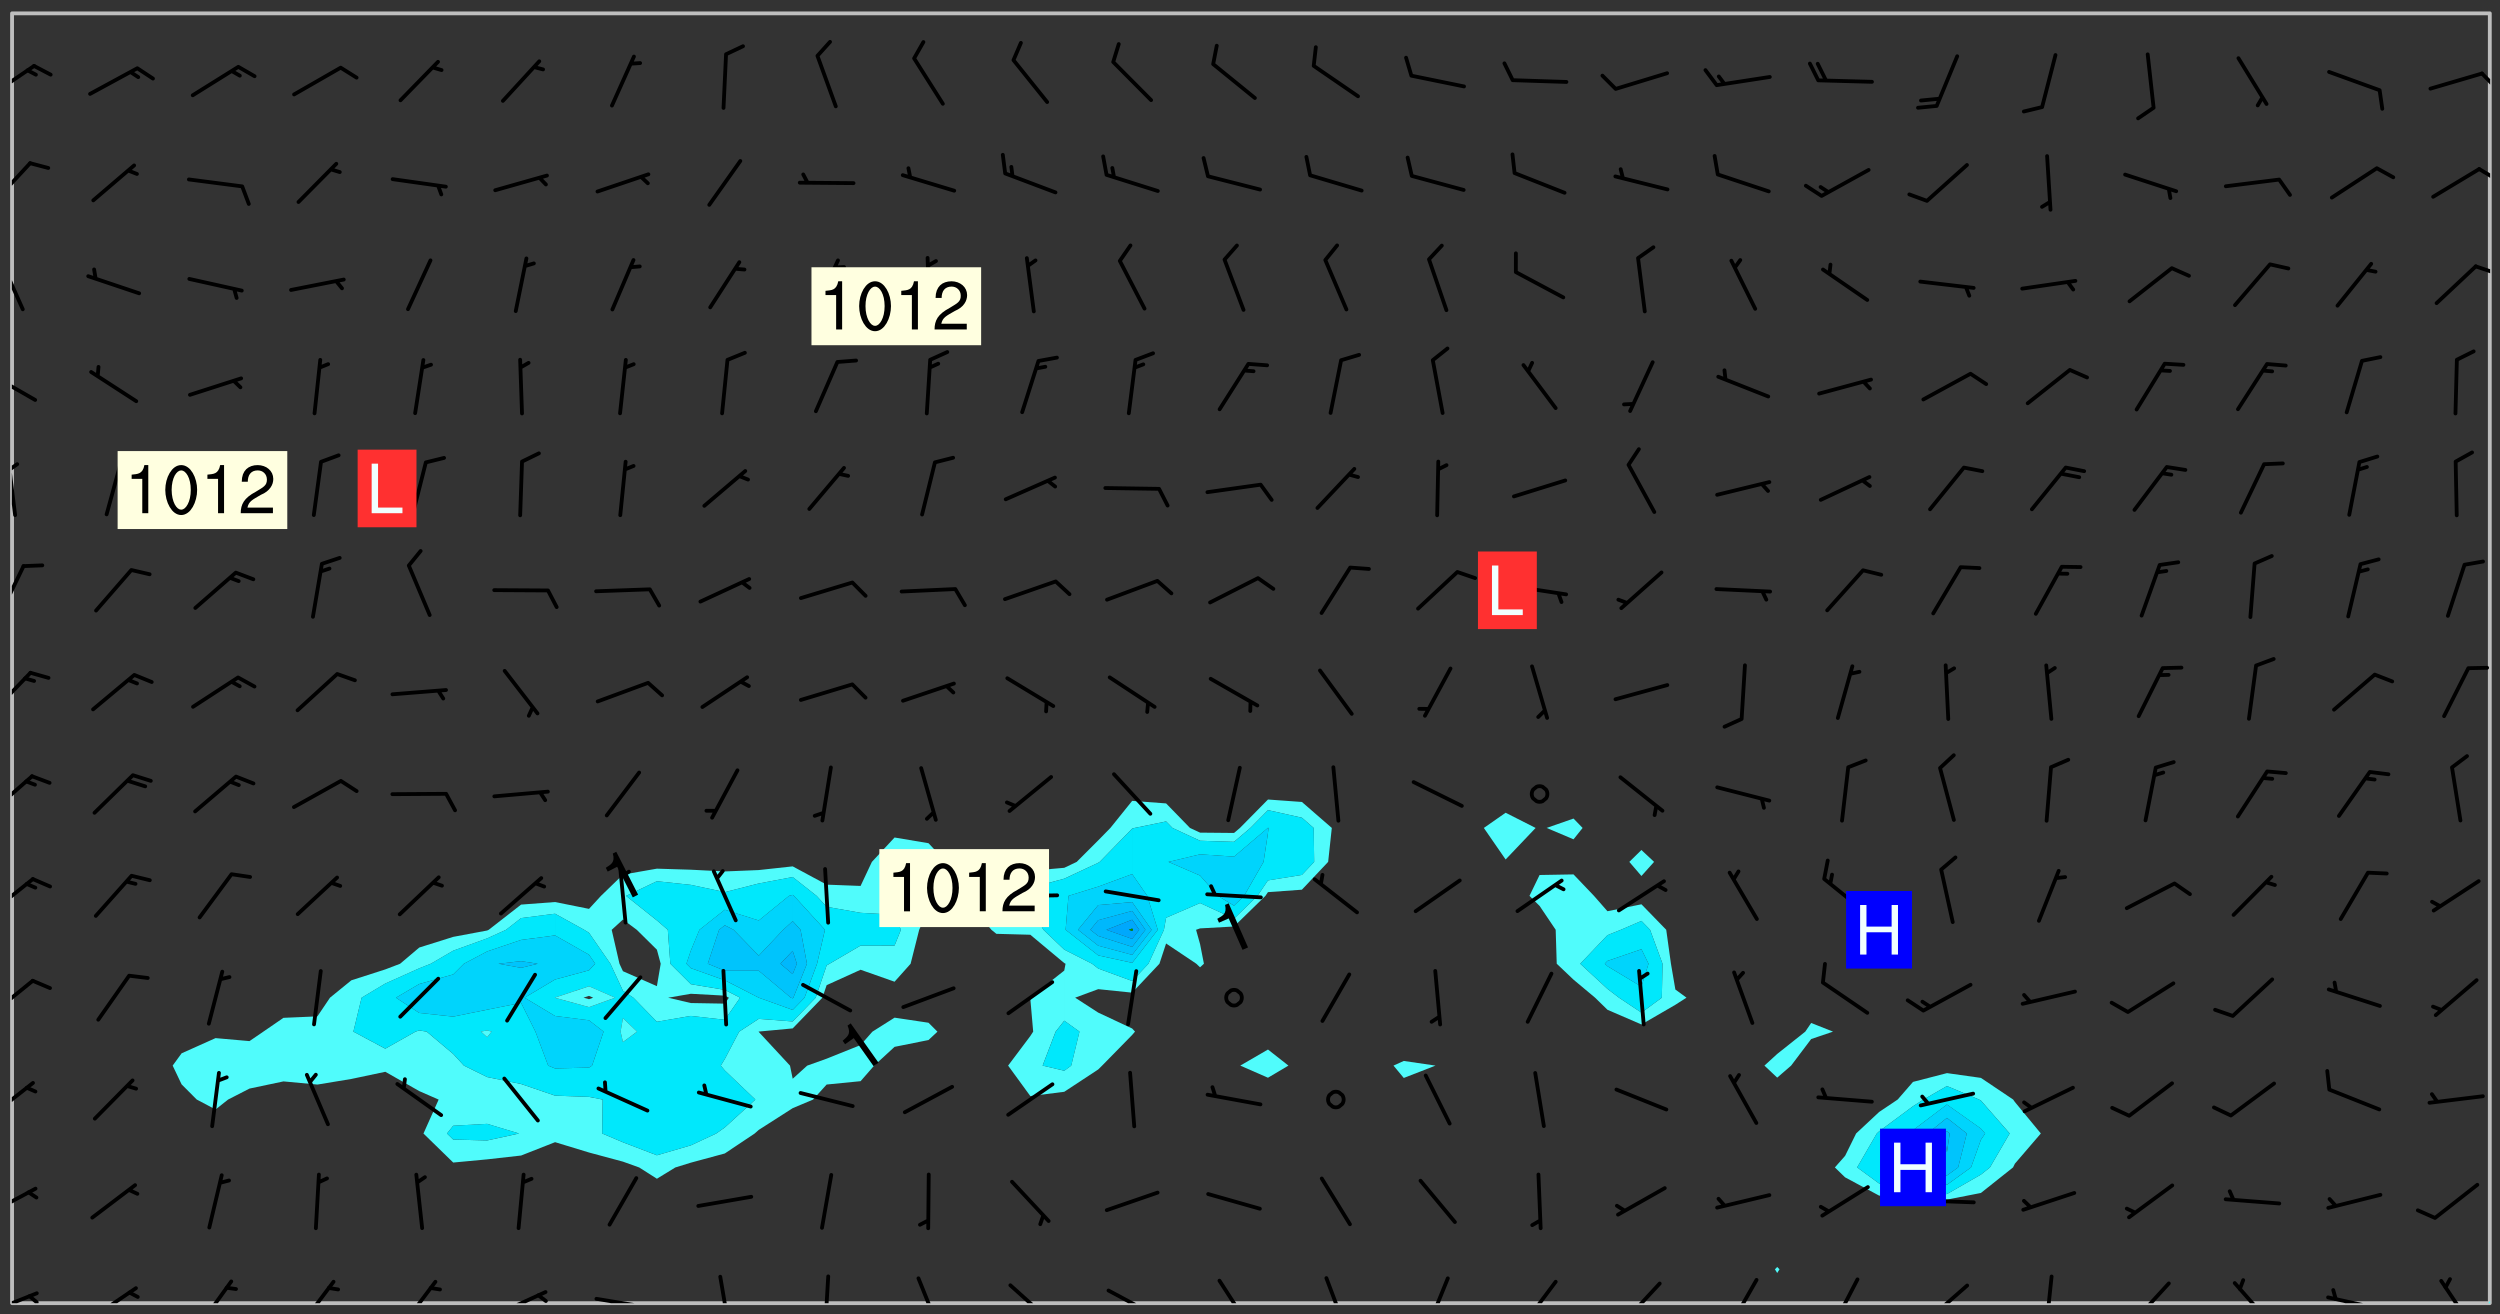 <svg xmlns="http://www.w3.org/2000/svg" role="img" xmlns:xlink="http://www.w3.org/1999/xlink" viewBox="142.45 309.95 326.84 171.84"><rect x="142.45" y="309.95" width="326.84" height="171.84" fill="#333333" stroke="none"/><defs><clipPath id="a"><path d="M144 311.672h1v168.656h-1zm0 0"/></clipPath><clipPath id="b"><path d="M144 311.672h324v168.656H144zm0 0"/></clipPath><clipPath id="c"><path d="M467 480h1v.328h-1zm0 0"/></clipPath><clipPath id="d"><path d="M467 311.672h1v168.656h-1zm0 0"/></clipPath><clipPath id="e"><path d="M144 478h4v2.328h-4zm0 0"/></clipPath><clipPath id="f"><path d="M146 479h2v1.328h-2zm0 0"/></clipPath><clipPath id="g"><path d="M154 478h7v2.328h-7zm0 0"/></clipPath><clipPath id="h"><path d="M168 477h5v3.328h-5zm0 0"/></clipPath><clipPath id="i"><path d="M181 477h6v3.328h-6zm0 0"/></clipPath><clipPath id="j"><path d="M194 477h6v3.328h-6zm0 0"/></clipPath><clipPath id="k"><path d="M207 478h8v2.328h-8zm0 0"/></clipPath><clipPath id="l"><path d="M212 479h3v1.328h-3zm0 0"/></clipPath><clipPath id="m"><path d="M220 479h8v1.328h-8zm0 0"/></clipPath><clipPath id="n"><path d="M226 480h1v.328h-1zm0 0"/></clipPath><clipPath id="o"><path d="M236 476h3v4.328h-3zm0 0"/></clipPath><clipPath id="p"><path d="M250 476h1v4.328h-1zm0 0"/></clipPath><clipPath id="q"><path d="M262 476h4v4.328h-4zm0 0"/></clipPath><clipPath id="r"><path d="M274 477h7v3.328h-7zm0 0"/></clipPath><clipPath id="s"><path d="M287 478h7v2.328h-7zm0 0"/></clipPath><clipPath id="t"><path d="M301 477h5v3.328h-5zm0 0"/></clipPath><clipPath id="u"><path d="M315 476h4v4.328h-4zm0 0"/></clipPath><clipPath id="v"><path d="M328 476h4v4.328h-4zm0 0"/></clipPath><clipPath id="w"><path d="M341 477h6v3.328h-6zm0 0"/></clipPath><clipPath id="x"><path d="M354 477h6v3.328h-6zm0 0"/></clipPath><clipPath id="y"><path d="M368 477h5v3.328h-5zm0 0"/></clipPath><clipPath id="z"><path d="M381 476h5v4.328h-5zm0 0"/></clipPath><clipPath id="A"><path d="M394 477h6v3.328h-6zm0 0"/></clipPath><clipPath id="B"><path d="M409 476h2v4.328h-2zm0 0"/></clipPath><clipPath id="C"><path d="M420 477h7v3.328h-7zm0 0"/></clipPath><clipPath id="D"><path d="M434 477h6v3.328h-6zm0 0"/></clipPath><clipPath id="E"><path d="M446 479h8v1.328h-8zm0 0"/></clipPath><clipPath id="F"><path d="M447 478h2v2.328h-2zm0 0"/></clipPath><clipPath id="G"><path d="M461 477h5v3.328h-5zm0 0"/></clipPath><clipPath id="H"><path d="M144 465h4v4h-4zm0 0"/></clipPath><clipPath id="I"><path d="M144 451h4v6h-4zm0 0"/></clipPath><clipPath id="J"><path d="M144 437h3v6h-3zm0 0"/></clipPath><clipPath id="K"><path d="M144 424h3v6h-3zm0 0"/></clipPath><clipPath id="L"><path d="M144 411h3v6h-3zm0 0"/></clipPath><clipPath id="M"><path d="M144 397h3v7h-3zm0 0"/></clipPath><clipPath id="N"><path d="M144 383h2v8h-2zm0 0"/></clipPath><clipPath id="O"><path d="M144 370h1v8h-1zm0 0"/></clipPath><clipPath id="P"><path d="M144 370h1v2h-1zm0 0"/></clipPath><clipPath id="Q"><path d="M144 358h4v5h-4zm0 0"/></clipPath><clipPath id="R"><path d="M144 343h2v8h-2zm0 0"/></clipPath><clipPath id="S"><path d="M465 344h3v2h-3zm0 0"/></clipPath><clipPath id="T"><path d="M144 331h3v6h-3zm0 0"/></clipPath><clipPath id="U"><path d="M466 331h2v3h-2zm0 0"/></clipPath><clipPath id="V"><path d="M144 318h4v5h-4zm0 0"/></clipPath><clipPath id="W"><path d="M466 319h2v3h-2zm0 0"/></clipPath><g id="X" clip-path="url(#clip1)"><path fill="#fff" fill-opacity="0" fill-rule="evenodd" d="M0 0h1000v1000H0zm0 0"/><path fill="#d3d3d3" fill-opacity="0" fill-rule="evenodd" d="M162.152 355.867l-.234.293.059.234.117.172.176.234.293.348.113.059.117-.172.059-.234.176-.176.465-.176h.699l.234.293.289.816.059.176.176.23.352.234.699.699.172.176.234.348.234.41.289.582.41.465.23.234.234.176.117.23.176.293.172 1.164v.234l.059.289.059.117.117.117.348.41.117.172.176.176.176.234.117.172.172.352.059.234.234.406.234-.059-.176.176-.059.93h-.582l-.234-.113-.348.113-.117.117-.059.293-.059.176-.117.172-.465.293-.059.234-.059.113v.645l.059.172v.41l.059.059v.406l.059.406.117.176.059.059.23.641-.059.293v.699l-.059.582v.234l-.059.23-.055.352v1.922l.055.117h.426l-.367.117-.023.352.891 1.168 1.742.539 1.34.359v.539l.09.809.535.715 1.52.27.891-.086.09 1.164.535.18 1.16-.18 2.055-.984 1.16-.363 1.879-.176 1.695-.18-.18.719-1.516.086-1.25.09-.805.27-1.074.809.27.719.535.898-.18.625-.266.809.266 1.078.625.898.805.18 1.25-.18-.266.723.098.504.055.293v.172l.059.293v.406l.176.117.352.117h.406l.293-.176.113-.117.059-.117.117-.23.059-.176.352-.465.23-.176.176-.059.176.059.059.176.117.988.055.469.059.172.117.234.176.059.816.059h.289l.117.234.059.406.059.352v1.105l.117.293.117.348.289.699.176.352.582.754.352.176.172.059.469.234.641.465.348.234.293.176.293.055.23.062.816.348.293.176.113.172.352.352.117.176.523.641v.289l.059.352v.348l.059.352.059.289.117.059.172.059h.176l.582.234.176.117.176.289.176.234.113.234.293.23.117.117v.41l.059.055.289.234.234.117.059.117.117.172.059.117.23.234.059.176.234.059.117.059-.117.113-.059.117v.117l-.117.293-.117.289v.582l.176.117.117.059.059.117.117.117.113.059.176.348.059.352.059.406v.176l-.059.176-.117.699v.172l.117.176.293.293h.406l.176.117.117.172.117.293v.234h-.527l-.23-.234h-.234l-.176.059-.059.699.059.348.117.176.176.41.117.23.289.469.176.055h.523l.234.059.758.641.059.293v.234l.059.059.23.348v.352l-.117.172v.293l.293.289.293.176.172.059.293.176.293.117.582.406.289.234.293.176.219.16.016.012.23.176.641.523.176.234.117.176.176.176.113.172v.641l.117.176.469.117.582.117.234.059.23.113.293.117.113.059.586.352.289.172.176.062.176.055.176.059.699.352.289.176.234.055.289.176.234.117.641.406.293.117.172.059.234.059.41.059.23.059.234.117.059.172-.41.176.469.059.059.293.113.234.176.055.234.059.176.059.406.117.641.234.117.172.059.234v.176l-.059.117-.059.406.234.234.117.059.348.117.641.23.176.117.289.117.176.176.234.465.582 1.105.176.176.348.176.176.117.352.117 1.047.523.234.059.465.113.293.059.465.176.758.582.234.234.348.465.176.176.289.234.816.699.293.176.289.289.293.176.293.289.695.641.176.176.293.234.289.234.469.289.641.582.348.234.234.293.348.348.352.465.934.992.348.406.117.176.234.059.113.117.645.176.23.113.234.059.293.176.23.117.934.699.406.406.234.176.406.176.234.117.816.348.348.234.234.117.293.289.23.117.758.352.352.172.23.059.293.117.234.059.871.176h.816l.469.23.172.059.875.699.465.117.293.059.176.059.23.059.469.059.348.059.352.059.406.059h.293l.172.059v.23l.176.176h.293l.348.059.352.059.699.117h.641l.465-.234.293-.176.172-.117.41-.172.289-.176.934-.465.469-.293.523-.293.465-.172.465-.176 1.051-.465.289-.117.41-.117.289-.117.527-.176 1.516-.699.582-.348.289-.059.293-.059.348-.117.875-.23.352-.117h.113l.234-.059.875-.234.234-.059h.812l.352-.059.816-.117.172-.059.352-.055.293-.059.23-.059.816-.176.176-.059h.348l.234-.059.465-.117.758-.172.234-.059h.348l.41-.117.289-.059 1.285-.059h.289l.41-.059.23-.059h.176l.875-.117h.406l.41-.117h.348l.352-.113.871-.059h1.75l1.047.289.41.117.289.117.352.117.289.117 1.051.172.289.059h.293l.293.059.172.059.41.059.172.059.117.059h.117l.117.059.352.059h.113l.41.066 1.922.395 1.926.395 1.52.449 1.695.719 2.145.805 1.605-.719 1.43-.805 1.16-1.078 1.25-.449 3.035-.719 1.875-.359 2.145-1.348 2.234-1.254 2.5-1.258 1.695-.449 1.785-.18 1.16-.27.625.539 1.34-.27.715-.988.984-1.344.445-.18.805-.359 1.875-.539 1.785-.449 1.25-.27 1.16-.09 1.699-.09 1.961-.27 1.25-.09h.539l.625-.09h.891l2.145-.18 2.41-.18 2.59-.09 1.695.18 1.609.09 1.43.359 1.16.719 1.875.988 1.16 1.527.266.715.629.09.355.898.535.539.535 1.527 1.074.359h.535l-.805.535.09 1.707.715 2.695.891.805.895.988.715 1.258 1.785.539 1.52-.18.355 1.344 1.609-.805.98-.539.27.27.316-.215.219-.145.801.449.449-.359h.355l.535-.27.539-.719.535-.27.625-.988 1.16.449.84.371 1.395.617 1.695-.18h1.605l1.785.09.18-1.707.535-1.344.805.27.492.848.402.406-.09.539v.359l.715.449.711-.27h1.43l.359.988.445 1.258.715 1.344 1.25.629 1.695.629.715-.18.18-.539.98-.09.449.359.086 1.258-.266.629-.535.18v.539l.715.984.266.539.984.988.801 1.078-.266.359-.09.898-.625 2.332-.355 2.066-.09 1.793-.18.719-.09.539v1.438l-.98 1.883-.359 1.707-.535.898-.805 1.168-.266.539 2.055 1.254.086.359-.355.539-.09-.18v.809l.09 1.438-.445.715-1.074.094-.266.715.535.898.805.719 1.16.809 1.34.27.445.359-.355.449-1.789-.09-1.25-.449-.715-.719-.625-.09-.176 3.59-.188 1.309h89.359V311.703h-55.27v49.082l.762.125 3.289.543 2.023 2.836v2.754l2.352.332 2.348.332h4.051l-1.379 4.16-2.023.707-2.023.703-.543.344-2.594 1.617-.188.117-2.023-2.078-.73-2.742-2.672-2.078-1.375-3.5-.066-.082-1.957-2.672 2.75-1.418v-49.082H294.422v91.414l.117.031.133.012.074.074.105.047.09.059.086.059.09.059.297.297.059.09.031.117.027.117.016.137-.031.117-.059.09-.059.086-.043.105-.047.102-.027.121v.145l.176.27.148.148.074.086.074.074.043.105.062.09.059.086.043.105.059.09.047.102.043.105.059.086.117.18.074.074.062.086.059.09.043.105.059.09.059.086.062.09.059.09.043.102.117.18.074.074.059.086.074.074.09.059.105.047h.148l.133-.016.133.016.102-.047.074-.074.047-.102-.016-.133v-.148l-.047-.105-.027-.117-.047-.102-.027-.121-.043-.102-.062-.09-.043-.102-.043-.105-.031-.117-.016-.133-.012-.137.086-.059.059-.086.121-.031.043.105.016.133v.117l.059.102.059.09.09.059.148.148.059.09.043.105-.012.102.086.059.105.047.086.059.09.059.074.074-.117.027-.105.047-.086.059-.074.074-.059.09-.062.086-.027.121-.047.102-.043.105-.031.117-.012.133-.016.133v.148l.027.117.047.105.043.102.059.09.074.074.09.059.074.074.09.059.059.09.043.105.047.102.117.031.133.016h.148l.117-.031.105.043.043.105.047.102.027.121L299.5 410l.027.117.031.121.027.117.105.043.102.047.133-.016.148.148.062.086.074.074.07.074.09.062.105.043.102.043.117.031.137.016.117-.031.074-.074.027-.117-.012-.133-.031-.121-.027-.117.043-.105h.117l.09.062.117.027h.148l.133.016h.148l.133.016.133-.016h.148l.133-.016.133-.012.137.012.117-.027.133-.016.191-.059-.059.176-.016.133-.027.121-.016.133-.059.086-.133.016-.105.047-.105.043-.117.031-.117.027-.266.031h-.148l-.133.016-.074.074.059.086.148.148.117.18.074.07.09.062.09.059.086.059.09.059.102.043.105.062.105.043.086.059.105.047.102.043.18.117.059.09-.043.102-.047.105.016.133.223.223.059.09.043.102.031.121.043.102.016.133.031.117.012.137.031.117.148.148.102.043.105.043.117.031.133.016.137.016h.117l.117-.031.09-.059.043-.105.047-.102.043-.105.031-.117.012-.133v-.148l-.012-.133-.016-.133-.031-.117-.043-.105-.047-.105-.043-.102-.043-.105-.016-.133.016-.133.027-.117.031-.117.027-.121.047-.102.09-.059.086-.062.074-.074.09-.059.223-.223.059-.086.074-.074.117-.18.059-.086v-.148l-.074-.074-.102-.047-.105-.043-.102-.043-.059-.09-.047-.105-.027-.117.09-.059.117-.031.102-.043.18-.117.148-.148.012-.133-.012-.105-.09-.059-.133.016h-.148l-.133.016-.133-.016-.121-.031-.086-.059-.074-.074-.059-.09-.062-.086-.117-.18-.059-.086.031-.121.086-.059.121-.031.059-.086v-.121l-.031-.117-.059-.09-.059-.086-.047-.105-.027-.117-.016-.133.059-.09.074-.074.09-.059.117-.18.074-.074.059-.086.148-.148.121-.031.133-.016.133.016.074.074.043.105.016.133-.031.117-.117.031-.133.012-.148.148-.043.105-.047.102-.027.121-.031.117v.148l.031.117.043.105.059.09.074.07.074.074.117.031.121.027.117-.027.133-.016h.117l.09.059.074.074.047.105.059.086.102.047.133.016.105.043.086.059-.012.105-.074.074-.18.117-.059.09-.09.059-.07.074-.074.074-.062.09-.027.117-.016.133.016.133-.016.133v.148l.016.133.027.117.031.121.074.074.09.059.086.059.09.059.117.031v.086l-.102.047-.09.059-.266.031-.117.027h-.148l-.105.043-.102.047-.059.09-.062.234-.012.133-.031.121-.016.133v.293l-.012.133.012.137.016.133.133.016.133.012.121.031.086.059.074.074.047.105.043.102.016.133v.445l-.016.133v.445l.031.266.027.117.016.133.031.117.086.211.031.266v.148l-.031.117-.027.117-.031.121-.027.117-.031.117-.031.121-.012.133-.016.133.09.059.117-.031.102.016.047.105-.031.266v.441l-.043.105-.047.105-.043.102-.043.105-.059.086-.031.121-.043.117-.031.117-.016.133.016.133.059.09.105.047.086.059.059.086-.012.137-.031.117-.043.102v.445l-.016.133v.148l-.031.117-.043.105-.027.117-.047.105-.043.102-.031.121-.027.117-.031.133-.031.117-.027.117-.043.105-.031.117-.031.121-.012.133-.016.133v.297l.027.117v.148l.047.398.027.117.059.09.121.031h.148l.133-.016.059.09v.117l-.059.09-.09.059-.102.043-.105.047-.09.059-.086.059-.137.016-.117-.031-.133-.016-.102.047-.062.086-.012.137-.016.133-.031.117-.027.117-.016.133-.031.121v.297l.016.133.031.117v.148l.012.133v.148l-.027.117-.047.102-.027.121-.031.117-.059.09-.074.074-.102.043-.105.047-.117.027-.121.031-.102-.047.059-.086.105-.047.027-.117.031-.117.027-.121.031-.117v-.148l.016-.133-.031-.117-.043-.105-.105.016-.074.074-.102.043-.09.062-.074.074-.043.102-.016.133-.031.117L304.25 426l-.031.117-.027.117-.031.121-.027.117-.031.117-.043.105-.09.059h-.09l-.117-.031-.031-.086.016-.137-.031-.117v-.148l-.012-.133v-.148l-.062-.234-.027-.121-.043-.102-.047-.105-.059-.086-.059-.09-.043-.105-.062-.086-.148-.148-.07-.074-.105-.047-.105-.043-.102-.043-.297-.297-.09-.074-.086-.059-.105-.043-.09-.062-.086-.059-.105-.043-.09-.059-.086-.062-.074-.07-.105-.047-.086-.059-.105-.043-.09-.062-.102-.043-.105-.043-.086-.059-.105-.047-.105-.043-.102-.047-.09-.059-.102-.043-.105-.043-.09-.062-.117-.027-.133-.016-.133.016H299.75l-.133.016-.117-.031-.09-.059-.074-.074-.09-.059-.102-.047h-.148l-.121-.027-.102-.043-.074-.074-.117-.18-.09-.059-.102-.043-.09-.062-.105-.043-.09-.059-.086-.059-.105-.047-.059-.086-.059-.09-.043-.105-.047-.102-.074-.074-.086-.059-.074-.074-.09-.059-.223-.223-.043-.105-.031-.266.105-.043h.145l.105.043.074.074.09.059.086.059.105.047.09.059.148.148.07.074.148.148.062.086.074.074.086.059.074.074.09.062.09.059.086.059.27.176.102.047.105.043.102.043.047-.074.059-.086.074-.074.07-.074.105.043.074.074.059.09.043.102.047.105.043.105.121.027.117-.027.074-.09.043-.105.059-.09.074-.074.105-.043.117-.027.133.012.09.059.148.148.059.09.043.105.047.102.043.105.043.102.105.047.105.043.133.016.086-.059.059-.09.074-.074.105-.043.117.027.105.047.102.043.105.043.102.047.18.117v.117l-.016.133.016.133.016.137.059.086.102.047.121.027.117.031h.148l.117-.031.059-.09.18-.117.059-.09.074-.074.059-.086.117-.18.18-.117.117.031.09.059.043.074-.016.133v.117l.09.059h.148l.133-.016.133-.012.266-.031.105-.043.117-.031.121-.027.074-.074.07-.074.062-.09-.016-.105-.047-.102-.102-.043-.105-.016-.117.027-.266.031h-.148l-.074-.074-.09-.059-.117-.031-.117-.027-.133-.016h-.148l-.133.016h-.297l-.105-.047-.148-.148-.043-.102-.059-.09.223-.223.086-.059.105-.043.117-.031.133-.016.133.016.137.016.102.043.133-.012.09-.062.102-.043.062-.09-.047-.102-.09-.059-.117-.031-.102-.043-.059-.09-.062-.09v-.117l.016-.133.105-.047.074-.07v-.121l-.09-.059-.031-.117.09-.059.074-.074.043-.105.059-.09.047-.102.016-.133v-.148l-.047-.105-.043-.102-.09-.059-.133-.016-.102-.043-.137-.016-.117-.031h-.445l-.133-.016-.133-.012-.133-.016-.117-.031h-.148l-.133-.016-.133-.012-.266-.031-.121-.043-.086-.059-.074-.074v-.148l.012-.133.105-.047.102-.043.133-.016h.152l.133-.016h.293l.121.031.102.043.09.059.234.062.121-.047.09-.059.102-.043.133-.016.105.043.102.047.133.012.121-.027h.145l.121-.031.117-.027.105-.047.074-.074.086-.059.148-.148.059-.086.047-.105.027-.117.016-.105-.102-.043-.09-.059-.117-.031-.105-.043-.09-.062-.074-.086-.074-.074-.102-.043-.105-.047-.102-.043-.059-.09-.047-.102-.086-.211-.062-.086-.059-.09-.074-.074-.086-.059h-.27l-.117.031-.09.059-.102.043-.133.016-.105-.016-.027-.117-.062-.09-.117-.031-.102-.043-.148-.148-.031-.117-.016-.105.074-.074.18-.117.117-.027.117-.031.137.016.102.043.105.043.102.047.105.043.117.031.133.016.117.027.133.016.105-.016.09-.059-.074-.074-.105-.043-.074-.074-.074-.09-.148-.148-.086-.059-.09-.059-.074-.074-.09-.059-.102-.047-.121-.027-.102-.047-.105-.043-.117-.031-.102-.043-.121-.031h-.148l-.117.031-.105.043-.086.062-.18.117-.086.059-.09.059-.105.047-.086.059-.105.043-.102.043-.105.047-.074.074-.059.09-.059.086-.047.105-.059.086-.074.074-.133-.012-.117-.031h-.117l-.074.074-.09.059-.074.074-.09.059-.086.059-.105.047-.102.043-.137.016-.102-.043-.148-.148-.105-.047h-.086l-.105.047-.102.043-.121.031-.117-.031-.074-.074v-.117l.031-.121.074-.07.059-.09.074-.074.117-.031.105-.043h.293l.133-.016.137-.016.102-.043.09-.059.102-.047.09-.059.133-.012.09.059.133.012.09-.059.086-.059.105-.043.09-.059.086-.062.09-.059.148-.148.059-.086.059-.09.105-.043.133-.016.117.027.121.031.059-.059.059-.09.031-.266.027-.117.105.012.133.016.102-.043.09-.059.059-.09.074-.074.059-.09.047-.102.012-.133-.012-.133-.047-.105-.148-.148-.059-.09-.059-.086-.043-.105v-.445l.016-.133v-.148l.012-.133-.059-.059-.09.059-.102-.043-.18-.117-.086-.059-.062-.09-.059-.09-.074-.074-.086-.059-.121.031-.102.012-.105.047-.086.059-.105.043-.148.148-.09.059-.086.059-.09.062-.105.043-.133.016v-.121l.105-.043.117-.031.074-.07.043-.105v-.148l-.027-.117-.148-.148-.133-.016h-.148l-.117.031-.105.043-.102.043-.09.062-.117.027-.074-.074.012-.133-.043-.102-.043-.105-.09-.059-.117.027-.121.031-.117.031-.102.043-.121.031-.102.043-.105.043-.09.059-.102.016v-.117l.016-.133-.059-.09-.074.043-.148.148-.059.09-.074.074-.047.105-.043.102-.074.074-.059.09-.074.074-.059.086-.074.074-.09.062-.074.07-.074.074-.102.016-.133.016-.105-.043v-.121l.148-.148.043-.102.059-.09.047-.102.043-.105.059-.09.031-.117.043-.102.031-.121.027-.117.047-.105.043-.102.043-.105.074-.07.09-.062.09-.059.102-.043h.297l.266-.031.105-.043-.074-.074-.117-.031-.105-.043-.09-.059-.102-.047-.09-.059-.102-.043-.105-.043-.09-.062-.086-.059-.105-.043-.102-.043-.121-.031-.117-.031-.102-.043L297.5 410.25l-.102-.043-.09-.059-.043-.105-.016-.133.102-.043.133-.016.137.016.133-.016.102-.043.059-.09.016-.105-.09-.059-.074-.074-.102-.043-.09-.059-.148-.148-.043-.105-.016-.133v-.293l-.059-.09-.09-.059-.074-.074-.043-.105-.031-.117-.059-.09-.074-.074-.117-.027-.074-.074-.09-.059-.09-.062-.086-.059-.074-.074-.059-.086-.047-.105-.086-.059-.148-.148-.195-.059-.133.016-.102.043-.074.074-.047.102-.043.105-.059.09-.059.086-.297.297-.09.059h-.086l-.062-.086-.043-.105.031-.117.059-.09.027-.117-.012-.133-.09-.062-.105.047-.117.027-.117.031-.27.176-.102.047-.117.027-.105.047-.09.059-.102.043-.059-.086-.047-.105.016-.133.047-.105.07-.074.074-.07.059-.09v-.148l-.043-.105h-.238l-.102.047-.031.117-.027.117-.031.121-.074.043-.133.016-.074-.047-.043-.102-.043-.105-.047-.102-.043-.105-.121.031-.102.043-.133.016-.117.031-.105.043-.09.059-.102.047-.121.027-.133.016-.102-.043-.059-.09-.047-.105-.043-.102-.043-.105v-.117l.059-.09.086-.059.18-.117.102-.047.105-.043.105-.059.102-.043.09-.062.102-.043.105-.059.102-.047.09-.059.105-.043.102-.043.09-.062.102-.043.137-.016.117.031.102.043.121.031.102.043.105.047.102.043.105.043.102.047.105.043.102.043.105.047.086.059.105.043.117.031.105.043.102.047.09.059.105.043.102.043.105.047.117.027.102.047.121.027h.148l.086-.059.016-.102.059-.09-.027-.117-.074-.074-.117-.18-.074-.074-.09-.074-.18-.117-.086-.059-.105-.043-.102-.047-.27-.176-.059-.09-.074-.074-.059-.09-.043-.102-.031-.117-.016-.137v-.562l-.012-.133-.016-.133-.031-.117-.016-.133-.012-.133-.031-.121-.223-.223-.059-.086-.016-.105.031-.117.133-.016v-91.414H172.992v1.453l-.059.234-.352 1.051-.172.523-.117.348-.176.41-.117.172-.234.293-.23.059h-.352l-.117.059-.23.406v.293l.117.176.23.23.117.234.641.758.293.465.176.234.23.352.234.348.641.816.176.465.172.41.117.695.176.469.117 1.398.059.465v.875l.117 1.047v4.781l-.059.465-.352 1.281-.176.523-.113.41-.352.93L172.934 336l-.234.582-.117.176-.172.348-.176.406-.352.816-.059.293-.113.293-.117.289-.059.176-.117.875-.059.406-.059.117-.059.176-.059.172-.23.527-.117.172v.234l-.117.234-.059.172-.176.586v.289l-.059.176v.293l-.059.113-.059.527v.172l-.055.234v2.621l-.176.816-.117.176-.176.234-.117.172-.113.234-.586.934-.23.289-.293.465-.176.234-.289.352-.352.699-.113.23-.176.41-.176.23-.406.527-.816.699-.293.172-.289.234-.176.117-.176.176-.523.406-.527.176-.172.176-.234.055-.641.176h-.758m12.211 31.023l-1.074.449.359.895 1.25-.715.445-.539-.98-.09"/><path fill="#d3d3d3" fill-opacity="0" fill-rule="evenodd" d="M201.508 416.598h-.895l.449.629.98.359.805-.09.445-.988-.176.09-.715-.355-.895.355m154.621 59.07l-.059-.523v-.293l.113-.293.059-.23.469-.469h.113l.117-.113.117-.059h.176l.234-.059h.348l.234.059.117.059.23.172.059.176.117.582v.293l-.117.176-.172.289-.176.176-.527.523-.23.234-.117.059h-.176l-.117-.059-.406-.293-.176-.117-.117-.059-.059-.113-.055-.117m6.641-10.957l-.059-.172v-1.109l.059-.172.176-.059.172-.059h.176l.234-.059.117.059.059.699-.059.172-.117.176-.117.059-.234.523-.113.059h-.234l-.059-.117m9.613-14.391l-.117-.176v-.699l.293-.875.117-.172.176-.352.113-.23.117-.293.352-.758.117-.23.172-.234h.176l.117-.059h.641l.117.059.234.234.172.113.352.293.117.117.113.176v.113l.117.059.117.117v.699l-.059.176v.23l-.059.176-.348 1.051-.117.23-.117.234-.117.059-.23.234-.641.289h-.875l-.41-.117-.641-.465"/><path fill="none" stroke="#bebebe" stroke-linecap="round" stroke-linejoin="round" stroke-miterlimit="10" stroke-width=".5" d="M467.957 311.695H144.027v168.625h323.93v-168.625"/><g clip-path="url(#a)"><path fill="#fff" fill-opacity="0" fill-rule="evenodd" d="M144 475.891v4.438h.004H144V311.672h.004H144v164.219"/></g><g clip-path="url(#b)"><path fill="#fff" fill-opacity="0" fill-rule="evenodd" d="M144.004 480.328V311.672h115.395V419.438l-2.965 3.191-1.477 3.141-4.438-.168-4.438-2.391-4.438.484-4.438.18-4.441-.227-4.438-.137-4.438.777-2.875 2.781-1.562 1.699-4.438-.895-4.441.336-4.238 3.297-.199.09-4.438.832-4.438 1.395-2.508 2.121-1.934.738-4.438 1.426-2.793 2.273-1.645 2.441-4.438.191-2.629 1.805-1.812 1.238-4.438-.391-4.438 1.988-1.168 1.605 1.168 2.453 1.977 1.984L170.629 455l1.629-1.301 2.809-1.441 4.441-.938 4.438.414 4.438-.734 4.438-.938 4.441 2.527 2.531 1.109-1.984 4.438 3.891 3.793 4.438-.418 4.438-.5 4.441-1.746 4.438 1.352 4.438 1.195 2.125.762 2.312 1.473 2.402-1.473 2.035-.629 4.441-1.203 3.898-2.605.539-.477 4.438-2.84 2.656-1.121 1.781-1.969 4.438-.438 1.77-2.031 2.672-2.457 4.438-.891 1.168-1.094-1.168-1.168-4.438-.664-2.898 1.832-1.543 1.75-4.438 1.781-2.543.91-1.895 1.715-.352-1.715-4.086-4.406-.02-.035.02-.012 4.438-.414 3.883-4.012.555-1.641 4.438-2.016 4.441 1.566 2.098-2.348 1.121-4.438 1.219-2.746 3.871-1.691-1.57-4.441-2.301-2.445-4.438-.746V311.672h48.82v102.805l-3.664 3.715-.773.656-4.438-.043-1.32-.613-3.121-3.207-4.438-.332-2.848 3.539-1.59 1.625-2.812 2.812-1.625.773-4.438.395-4.441-.266-4.344 3.539 3.695 4.438.648.527 4.441.121 4.438 3.703.168.086-.168.895-4.438 3.5-.035.043.035.137.375 4.301-.375.578-2.902 3.863 2.902 3.984 4.438-.559 4.438-2.918.516-.508 3.922-4.004.375-.438-.375-.406-4.438-2.078-3.016-1.953 3.016-1.113 4.438.457 3.566-3.781.871-2.648 3.949 2.648.492.469.504-.469-.504-2.57-.523-1.867.523-.184 4.438-.246 4.109-4.008.328-.484v20.574l-3.621 2.102 3.621 1.586 2.676-1.586-2.676-2.102v-20.574l4.438-.32 3.434-3.637.477-4.438-3.91-3.395-4.438-.32v-102.805h17.754v136.98l-1.344.609 1.344 1.617 4.152-1.617-4.152-.609V311.672h13.316v104.531l-2.848 1.988 2.848 4.125 3.922-4.125-3.922-1.988V311.672h8.875v105.293l-3.516 1.227 3.516 1.488v4.586l-4.438.078-1.32 2.727 1.32 1.312 2.105 3.125.137 4.438 2.195 2.082 2.816 2.355 1.621 1.582 4.441 1.922 4.438-2.574 1.453-.93-1.453-1.066-.578-3.371-.617-4.438-3.242-3.336-4.441.906-1.762-2.008-2.676-2.805v-4.586l1.188-1.488-1.188-1.227V311.672h8.879v109.402l-1.582 1.555 1.582 1.844 1.656-1.844-1.656-1.555V311.672h22.191V443.688l-.77 1.133-3.672 2.918-1.668 1.523 1.668 1.574v24.754l-.297.301.297.484.305-.484-.305-.301v-24.754l1.82-1.574 2.621-3.473 2.859-.969-2.859-1.133V311.672h17.75V450.246l-4.438 1.148-2.004 2.305-2.434 1.633-3 2.805-1.438 2.922-1.34 1.516 1.34 1.301 4.438 2.383 4.438.422 4.438.105 4.441-.871 4.199-3.34.238-.484 3.395-3.953-3.395-4.117-.227-.32-4.211-2.828-4.441-.625V311.672h71.012v168.367l-.266.289H144.004"/></g><path fill="#50fcfc" fill-rule="evenodd" d="M166.191 451.715l-1.168-2.453 1.168-1.605 4.438-1.988 4.438.391 1.812-1.238 2.629-1.805 4.438-.191 1.645-2.441 2.793-2.273 4.438-1.426 1.934-.738 2.508-2.121 4.438-1.395 4.438-.832.199-.09 4.238-3.297 4.441-.336 4.438.895 1.562-1.699 2.875-2.781v5.875l-1.473 1.344 1.02 4.438.453.973 4.438 1.953.496-2.926-.496-1.84-2.629-2.598-1.809-1.344v-5.875l4.438-.777 4.438.137 4.441.227 4.438-.18 4.438-.484v1.398l-4.438.84-4.438 1.129-4.441-.949-4.438-.473-4.031 1.914 4.031 3.211 1.426 1.227.332 4.438 2.68 2.668v1.254l-2.969.516 2.969.695 4.441.078.535-.773-.535-.273-4.441-.242v-1.254l4.441.746 2 1.023-2 2.883-4.441-.504-4.438.766-3.074-3.145-1.363-.902-1.641-3.535-2.797-4.047-.629-.391-3.809-2.105-4.441.57-1.973 1.535-2.465 1.117-4.438 1.609-2.938 1.711-1.5.594-4.441 1.992-3.098 1.852-1.074 4.438 4.172 2.227 3.949-2.227.492-.16.969.16 3.469 2.918 1.402 1.523 3.035 1.496v6.117l-4.438.246-.812 1.016.812.793 4.438.117 4.168-.91-4.168-1.262v-6.117l4.438.91 4.441 1.52 4.438.16 1.781.352-.055 4.438 2.711 1.148 4.438 1.699 4.438-1.297 3.32-1.551 1.121-.789 3.996-3.648-3.996-3.809-.527-.629.527-.863 1.879-3.578 2.559-1.672 4.438.34 3.004-3.105 1.434-4.227.375-.211 4.062-2.375 4.441-.004.832-2.059-.832-1.973-4.441-.25-4.438-.785-1.312-1.43-3.125-2.461v-1.398l4.438 2.391 4.438.168 1.477-3.141 2.965-3.191v2.77l-.395.422.395 1.152 1.402-1.152-1.402-.422v-2.77l4.438.746 2.301 2.445 1.57 4.441-3.871 1.691-1.219 2.746-1.121 4.438-2.098 2.348-4.441-1.566-4.438 2.016-.555 1.641-3.883 4.012-4.438.414-.02.012.02.035 4.086 4.406.352 1.715 1.895-1.715 2.543-.91 4.438-1.781 1.543-1.75 2.898-1.832 4.438.664 1.168 1.168-1.168 1.094-4.438.891-2.672 2.457-1.77 2.031-4.438.438-1.781 1.969-2.656 1.121-4.438 2.84-.539.477-3.898 2.605-4.441 1.203-2.035.629-2.402 1.473-2.312-1.473-2.125-.762-4.438-1.195-4.438-1.352-4.441 1.746-4.438.5-4.438.418-3.891-3.793 1.984-4.438-2.531-1.109-4.441-2.527-4.438.938-4.438.734-4.438-.414-4.441.938-2.809 1.441L170.629 455l-2.461-1.301-1.977-1.984"/><path fill="#00e8fc" fill-rule="evenodd" d="M192.82 447.047l-4.172-2.227 1.074-4.438 3.098-1.852 4.441-1.992 1.5-.594 2.938-1.711 4.438-1.609 2.465-1.117 1.973-1.535 4.441-.57v2.84l-4.441.59-4.438 1.504-3.039 1.609-1.398 1.395-4.438 1.254-3.047 1.789 3.047 1.996 4.438.48 4.438-.906v2.715l-.809.152.809.73.582-.73-.582-.152v-2.715l4.438-.891 1.875 3.758 1.664 4.441.902.375 4.438-.113.402-.262 1.504-4.441-1.906-1.48-4.438-.566-3.988-2.391 3.988-2.375 4.438-1.203v2.086l-4.438 1.477-.027.016.027.016 4.438 1.219 3.422-1.234-3.422-1.492v-2.086l.812-.859-.812-1.18-4.438-2.523v-2.84l3.809 2.105.629.391 2.797 4.047 1.641 3.535v3.582l-.309 1.758.309 1.363 1.84-1.363-1.84-1.758v-3.582l1.363.902 3.074 3.145 4.438-.766 4.441.504 2-2.883-2-1.023-4.441-.746-2.68-2.668-.332-4.438-1.426-1.227-4.031-3.211 4.031-1.914 4.438.473 4.441.949 4.438-1.129 4.438-.84v2.332l-.484.129-3.953 3.219-4.438-1.406-3.316 2.625-1.125 2.719-.578 1.719.578.578 4.441 1.582 4.438 2.277 4.438 1.598 1.547-1.598 1.637-4.438 1.035-4.438-4.055-4.438-.164-.129v-2.332l3.125 2.461 1.312 1.43 4.438.785 4.441.25.832 1.973-.832 2.059-4.441.004-4.062 2.375-.375.211-1.434 4.227-3.004 3.105-4.438-.34-2.559 1.672-1.879 3.578-.527.863.527.629 3.996 3.809-3.996 3.648-1.121.789-3.32 1.551-4.438 1.297-4.438-1.699-2.711-1.148.055-4.438-1.781-.352-4.438-.16-4.441-1.52-4.438-.91-3.035-1.496-1.402-1.523-3.469-2.918-.969-.16-.492.16-3.949 2.227"/><path fill="#00d4fc" fill-rule="evenodd" d="M197.262 442.379l-3.047-1.996 3.047-1.789 4.438-1.254 1.398-1.395 3.039-1.609 4.438-1.504v2.777l-2.961.336 2.961.535 2.176-.535-2.176-.336v-2.777l4.441-.59 4.438 2.523.812 1.18-.812.859-4.438 1.203-3.988 2.375 3.988 2.391 4.438.566 1.906 1.48-1.504 4.441-.402.262-4.438.113-.902-.375-1.664-4.441-1.875-3.758-4.438.891-4.438.906-4.438-.48"/><path fill="#00e8fc" fill-rule="evenodd" d="M201.699 458.93l-.812-.793.812-1.016 4.438-.246 4.168 1.262-4.168.91-4.438-.117"/><path fill="#50fcfc" fill-rule="evenodd" d="M206.137 444.668l-.809.152.809.73.582-.73-.582-.152"/><path fill="#00c4fc" fill-rule="evenodd" d="M210.574 436.48l-2.961-.535 2.961-.336 2.176.336-2.176.535"/><path fill="#50fcfc" fill-rule="evenodd" d="M215.016 440.367l-.027.016.027.016 4.438 1.219 3.422-1.234-3.422-1.492v1.254l.547.238-.547.199-.719-.199.719-.238v-1.254l-4.438 1.477"/><path fill="#fff" fill-opacity="0" fill-rule="evenodd" d="M219.453 440.145l-.719.238.719.199.547-.199-.547-.238m4.438-9.98l-1.473 1.344 1.02 4.438.453.973 4.438 1.953.496-2.926-.496-1.84-2.629-2.598-1.809-1.344"/><path fill="#50fcfc" fill-rule="evenodd" d="M223.891 443.062l-.309 1.758.309 1.363 1.84-1.363-1.84-1.758"/><path fill="#fff" fill-opacity="0" fill-rule="evenodd" d="M232.766 439.867l-2.969.516 2.969.695 4.441.078.535-.773-.535-.273-4.441-.242"/><path fill="#00d4fc" fill-rule="evenodd" d="M232.766 436.523l-.578-.578.578-1.719 1.125-2.719 3.316-2.625 4.438 1.406 3.953-3.219.484-.129v3.438l-1.238 1.129-3.199 3.383-3.293-3.383-1.145-.59-.746.59-1.48 4.438 2.227.91 4.438.004 4.195 3.523.242.086.086-.086 1.781-4.438-.84-4.438-1.027-1.129v-3.438l.164.129 4.055 4.438-1.035 4.438-1.637 4.438-1.547 1.598-4.438-1.598-4.438-2.277-4.441-1.582"/><path fill="#00c4fc" fill-rule="evenodd" d="M237.207 436.855l-2.227-.91 1.48-4.438.746-.59 1.145.59 3.293 3.383 3.199-3.383 1.238-1.129v3.879l-1.598 1.688 1.598 1.359.547-1.359-.547-1.688v-3.879l1.027 1.129.84 4.438-1.781 4.438-.086.086-.242-.086-4.195-3.523-4.438-.004"/><path fill="#00b8fc" fill-rule="evenodd" d="M246.082 437.305l-1.598-1.359 1.598-1.688.547 1.688-.547 1.359"/><path fill="#00e8fc" fill-rule="evenodd" d="M259.398 423.781l-.395-1.152.395-.422 1.402.422-1.402 1.152"/><path fill="#50fcfc" fill-rule="evenodd" d="M272.062 431.508l-3.695-4.438 4.344-3.539 4.441.266 4.438-.395 1.625-.773 2.812-2.812 1.59-1.625 2.848-3.539 4.438.332 3.121 3.207 1.32.613 4.438.043.773-.656 3.664-3.715v1.387l-2.301 2.328-2.137 1.816-4.438-.141-3.609-1.676-.832-.852-4.121.852-.316.086-4.246 4.352-.191.117-4.438 2.078-4.438 1.203-4.441-.848-2.316 1.891 2.316 2.445 4.441-.961 1.707 2.953 2.73 2.598 3.629 1.84.809.629 4.438 1.629 2.125-2.258 2.027-4.438.285-1.574 4.441-1.922 4.438 2.047 3.062-2.988 1.375-2.02 4.438-.719 1.605-1.703-.066-4.438-1.539-1.336-4.438-.992v-1.387l4.438.32 3.91 3.395-.477 4.438-3.434 3.637-4.438.32-.328.484-4.109 4.008-4.438.246-.523.184.523 1.867.504 2.57-.504.469-.492-.469-3.949-2.648-.871 2.648-3.566 3.781-4.438-.457-3.016 1.113 3.016 1.953 4.438 2.078.375.406-.375.438-3.922 4.004-.516.508-4.438 2.918-4.438.559-2.902-3.984 2.902-3.863.375-.578-.375-4.301-.035-.137.035-.043 4.438-3.5v6.551l-1.129 1.43-1.703 4.441 2.832.672.91-.672 1.078-4.441-1.988-1.43v-6.551l.168-.895-.168-.086-4.438-3.703-4.441-.121-.648-.527"/><path fill="#00e8fc" fill-rule="evenodd" d="M272.711 429.516l-2.316-2.445 2.316-1.891 4.441.848 4.438-1.203 4.438-2.078.191-.117 4.246-4.352v5.949l-4.438 1.637-3.887 1.207-.375 4.438 4.262 3.348 4.438.973 3.348-4.32-1.375-4.438-1.973-2.844v-5.949l.316-.086 4.121-.852.832.852 3.609 1.676 4.438.141 2.137-1.816 2.301-2.328v2.305l-.023.023-4.414 3.75-4.438-.301-4.137.988 4.137 1.789 2.324 2.652 2.113 1.281 1.316-1.281 2.543-4.441.578-3.766.07-.672-.07-.023v-2.305l4.438.992 1.539 1.336.066 4.438-1.605 1.703-4.438.719-1.375 2.02-3.062 2.988-4.438-2.047-4.441 1.922-.285 1.574-2.027 4.438-2.125 2.258-4.438-1.629-.809-.629-3.629-1.84-2.73-2.598-1.707-2.953-4.441.961m8.879 20.418l-2.832-.672 1.703-4.441 1.129-1.43 1.988 1.43-1.078 4.441-.91.672"/><path fill="#00d4fc" fill-rule="evenodd" d="M286.027 434.855l-4.262-3.348.375-4.438 3.887-1.207 4.438-1.637v3.664l-4.438.387-2.645 3.23 2.645 2.078 4.438 1.199 2.539-3.277-2.539-3.617v-3.664l1.973 2.844 1.375 4.438-3.348 4.32-4.438-.973"/><path fill="#00c4fc" fill-rule="evenodd" d="M286.027 433.586l-2.645-2.078 2.645-3.23 4.438-.387v1.148l-4.438 1.211-1.031 1.258 1.031.809 4.438 1.426 1.734-2.234-1.734-2.469v-1.148l2.539 3.617-2.539 3.277-4.438-1.199"/><path fill="#00b8fc" fill-rule="evenodd" d="M286.027 432.316l-1.031-.809 1.031-1.258 4.438-1.211v1.148l-3.371 1.32 3.371 1.195.926-1.195-.926-1.32v-1.148l1.734 2.469-1.734 2.234-4.438-1.426"/><path fill="#00a8fc" fill-rule="evenodd" d="M290.465 432.703l-3.371-1.195 3.371-1.32v1.148l-.434.172.434.152.121-.152-.121-.172v-1.148l.926 1.32-.926 1.195"/><path fill="#009800" fill-rule="evenodd" d="M290.465 431.66l-.434-.152.434-.172.121.172-.121.152"/><path fill="#00d4fc" fill-rule="evenodd" d="M299.344 424.418l-4.137-1.789 4.137-.988 4.438.301 4.414-3.75.023-.023.07.023-.07.672-.578 3.766-2.543 4.441-1.316 1.281-2.113-1.281-2.324-2.652"/><path fill="#50fcfc" fill-rule="evenodd" d="M308.219 450.848l-3.621-1.586 3.621-2.102 2.676 2.102-2.676 1.586m17.754.031l-1.344-1.617 1.344-.609 4.152.609-4.152 1.617m13.316-28.562l-2.848-4.125 2.848-1.988 3.922 1.988-3.922 4.125m4.438 6.066l-1.32-1.312 1.32-2.727 4.438-.078 2.676 2.805 1.762 2.008 4.441-.906v2.172l-2.699 1.164-1.742.699-3.559 3.738 3.559 3.289 1.508 1.148 2.934 1.953 2.668-1.953.09-4.438-1.629-4.438-1.129-1.164v-2.172l3.242 3.336.617 4.438.578 3.371 1.453 1.066-1.453.93-4.438 2.574-4.441-1.922-1.621-1.582-2.816-2.355-2.195-2.082-.137-4.438-2.105-3.125m4.438-8.703l-3.516-1.488 3.516-1.227 1.188 1.227-1.188 1.488"/><path fill="#00e8fc" fill-rule="evenodd" d="M352.602 439.234l-3.559-3.289 3.559-3.738 1.742-.699 2.699-1.164v3.703l-4.441 1.527-.352.371.352.324 4.441 2.672.93-2.996-.93-1.898v-3.703l1.129 1.164 1.629 4.438-.09 4.438-2.668 1.953-2.934-1.953-1.508-1.148"/><path fill="#00d4fc" fill-rule="evenodd" d="M352.602 436.27l-.352-.324.352-.371 4.441-1.527.93 1.898-.93 2.996-4.441-2.672"/><path fill="#50fcfc" fill-rule="evenodd" d="M357.043 424.473l-1.582-1.844 1.582-1.555 1.656 1.555-1.656 1.844m17.75 26.363l-1.668-1.574 1.668-1.523 3.672-2.918.77-1.133 2.859 1.133-2.859.969-2.621 3.473-1.82 1.574m0 25.539l-.297-.484.297-.301.305.301-.305.484m8.879-12.5l-1.34-1.301 1.34-1.516 1.438-2.922 3-2.805 2.434-1.633 2.004-2.305 4.438-1.148v1.691l-3.062 1.762-1.375.875-4.438 3.289-.293.273-2.574 4.438 2.867 2.098 4.438 1.301 4.438.086 4.441-2.547 1.18-.938 2.578-4.438-3.758-4.305-.246-.133-4.195-1.762v-1.691l4.441.625 4.211 2.828.227.32 3.395 4.117-3.395 3.953-.238.484-4.199 3.34-4.441.871-4.438-.105-4.438-.422-4.438-2.383"/><path fill="#00e8fc" fill-rule="evenodd" d="M388.109 464.672l-2.867-2.098 2.574-4.438.293-.273 4.438-3.289 1.375-.875 3.062-1.762v2.414l-4.438 3.352-.57.434-3.43 4.438 4 2.223 4.438.047 3.152-2.27 1.289-3.613.559-.824-.559-.641-4.441-3.145v-2.414l4.195 1.762.246.133 3.758 4.305-2.578 4.438-1.18.938-4.441 2.547-4.438-.086-4.438-1.301"/><path fill="#00d4fc" fill-rule="evenodd" d="M392.547 464.797l-4-2.223 3.43-4.438.57-.434 4.438-3.352v1.75l-2.547 2.035-1.891 2.191-1.875 2.246 1.875 1.043 4.438.012 1.465-1.055 1.133-4.438-2.598-2.035v-1.75l4.441 3.145.559.641-.559.824-1.289 3.613-3.152 2.27-4.438-.047"/><path fill="#00c4fc" fill-rule="evenodd" d="M392.547 463.617l-1.875-1.043 1.875-2.246 1.891-2.191 2.547-2.035v1.75l-.355.285.355 2.457.363-2.457-.363-.285v-1.75l2.598 2.035-1.133 4.438-1.465 1.055-4.438-.012"/><path fill="#00b8fc" fill-rule="evenodd" d="M396.984 460.594l-.355-2.457.355-.285.363.285-.363 2.457"/><g clip-path="url(#c)"><path fill="#50fcfc" fill-rule="evenodd" d="M467.996 480.039v.289h-.266l.266-.289"/></g><g clip-path="url(#d)"><path fill="#fff" fill-opacity="0" fill-rule="evenodd" d="M467.996 311.672H468v168.367-168.367h-.004"/></g><path fill="#fff" fill-opacity="0" fill-rule="evenodd" d="M223.137 430.363l5.203-2.648-4.52-8.875-5.203 2.648 4.52 8.875"/><path fill-rule="evenodd" d="M222.566 421.535l.453-.23 2.855 5.609-.699.355-2.039-4-1.238.629-.25-.496.469-.312.199-.16.164-.184.117-.219.062-.266-.008-.328-.086-.398"/><path fill="#fff" fill-opacity="0" fill-rule="evenodd" d="M255.086 452.691l4.77-3.371-5.746-8.133-4.773 3.371 5.75 8.133"/><path fill-rule="evenodd" d="M253.254 444.035l.414-.293 3.633 5.141-.641.453-2.594-3.668-1.133.801-.32-.453.418-.375.176-.191.137-.203.086-.234.02-.27-.055-.324-.141-.383"/><path fill="#fff" fill-opacity="0" fill-rule="evenodd" d="M302.684 437.105l5.348-2.352-4.012-9.121-5.348 2.352 4.012 9.121"/><path fill-rule="evenodd" d="M302.613 428.254l.469-.203 2.531 5.762-.719.316-1.809-4.109-1.27.559-.223-.508.484-.285.211-.152.172-.172.129-.211.074-.266.012-.324-.062-.406"/><g clip-path="url(#e)"><path fill="none" stroke="#000" stroke-linecap="round" stroke-linejoin="round" stroke-miterlimit="10" stroke-width=".5" d="M147.262 479.027l-6.523 2.602"/></g><g clip-path="url(#f)"><path fill="none" stroke="#000" stroke-linecap="round" stroke-linejoin="round" stroke-miterlimit="10" stroke-width=".5" d="M146.312 479.406l.938.793"/></g><g clip-path="url(#g)"><path fill="none" stroke="#000" stroke-linecap="round" stroke-linejoin="round" stroke-miterlimit="10" stroke-width=".5" d="M160.223 478.359l-5.816 3.938"/></g><path fill="none" stroke="#000" stroke-linecap="round" stroke-linejoin="round" stroke-miterlimit="10" stroke-width=".5" d="M159.379 478.934l1.082.574"/><g clip-path="url(#h)"><path fill="none" stroke="#000" stroke-linecap="round" stroke-linejoin="round" stroke-miterlimit="10" stroke-width=".5" d="M172.684 477.477l-4.105 5.703"/></g><path fill="none" stroke="#000" stroke-linecap="round" stroke-linejoin="round" stroke-miterlimit="10" stroke-width=".5" d="M172.086 478.309l1.215.164"/><g clip-path="url(#i)"><path fill="none" stroke="#000" stroke-linecap="round" stroke-linejoin="round" stroke-miterlimit="10" stroke-width=".5" d="M186.055 477.52l-4.219 5.617"/></g><path fill="none" stroke="#000" stroke-linecap="round" stroke-linejoin="round" stroke-miterlimit="10" stroke-width=".5" d="M185.441 478.336l1.211.191"/><g clip-path="url(#j)"><path fill="none" stroke="#000" stroke-linecap="round" stroke-linejoin="round" stroke-miterlimit="10" stroke-width=".5" d="M199.375 477.523l-4.227 5.613"/></g><path fill="none" stroke="#000" stroke-linecap="round" stroke-linejoin="round" stroke-miterlimit="10" stroke-width=".5" d="M198.758 478.34l1.215.191"/><g clip-path="url(#k)"><path fill="none" stroke="#000" stroke-linecap="round" stroke-linejoin="round" stroke-miterlimit="10" stroke-width=".5" d="M213.77 478.867l-6.391 2.922"/></g><g clip-path="url(#l)"><path fill="none" stroke="#000" stroke-linecap="round" stroke-linejoin="round" stroke-miterlimit="10" stroke-width=".5" d="M212.84 479.293l.977.746"/></g><g clip-path="url(#m)"><path fill="none" stroke="#000" stroke-linecap="round" stroke-linejoin="round" stroke-miterlimit="10" stroke-width=".5" d="M227.355 480.902l-6.93-1.148"/></g><g clip-path="url(#n)"><path fill="none" stroke="#000" stroke-linecap="round" stroke-linejoin="round" stroke-miterlimit="10" stroke-width=".5" d="M226.348 480.738l.391 1.16"/></g><g clip-path="url(#o)"><path fill="none" stroke="#000" stroke-linecap="round" stroke-linejoin="round" stroke-miterlimit="10" stroke-width=".5" d="M237.797 483.793l-1.184-6.93"/></g><g clip-path="url(#p)"><path fill="none" stroke="#000" stroke-linecap="round" stroke-linejoin="round" stroke-miterlimit="10" stroke-width=".5" d="M250.312 483.836l.418-7.016"/></g><g clip-path="url(#q)"><path fill="none" stroke="#000" stroke-linecap="round" stroke-linejoin="round" stroke-miterlimit="10" stroke-width=".5" d="M265.148 483.59l-2.625-6.52"/></g><g clip-path="url(#r)"><path fill="none" stroke="#000" stroke-linecap="round" stroke-linejoin="round" stroke-miterlimit="10" stroke-width=".5" d="M279.762 482.676l-5.223-4.695"/></g><g clip-path="url(#s)"><path fill="none" stroke="#000" stroke-linecap="round" stroke-linejoin="round" stroke-miterlimit="10" stroke-width=".5" d="M293.562 481.992l-6.191-3.324"/></g><g clip-path="url(#t)"><path fill="none" stroke="#000" stroke-linecap="round" stroke-linejoin="round" stroke-miterlimit="10" stroke-width=".5" d="M305.688 483.281l-3.812-5.902"/></g><g clip-path="url(#u)"><path fill="none" stroke="#000" stroke-linecap="round" stroke-linejoin="round" stroke-miterlimit="10" stroke-width=".5" d="M318.336 483.617l-2.48-6.574"/></g><g clip-path="url(#v)"><path fill="none" stroke="#000" stroke-linecap="round" stroke-linejoin="round" stroke-miterlimit="10" stroke-width=".5" d="M329.09 483.586l2.641-6.512"/></g><g clip-path="url(#w)"><path fill="none" stroke="#000" stroke-linecap="round" stroke-linejoin="round" stroke-miterlimit="10" stroke-width=".5" d="M341.617 483.141l4.219-5.621"/></g><g clip-path="url(#x)"><path fill="none" stroke="#000" stroke-linecap="round" stroke-linejoin="round" stroke-miterlimit="10" stroke-width=".5" d="M354.648 482.902l4.785-5.148"/></g><g clip-path="url(#y)"><path fill="none" stroke="#000" stroke-linecap="round" stroke-linejoin="round" stroke-miterlimit="10" stroke-width=".5" d="M368.617 483.383l3.477-6.105"/></g><g clip-path="url(#z)"><path fill="none" stroke="#000" stroke-linecap="round" stroke-linejoin="round" stroke-miterlimit="10" stroke-width=".5" d="M382.055 483.449l3.234-6.238"/></g><g clip-path="url(#A)"><path fill="none" stroke="#000" stroke-linecap="round" stroke-linejoin="round" stroke-miterlimit="10" stroke-width=".5" d="M394.344 482.645l5.285-4.633"/></g><g clip-path="url(#B)"><path fill="none" stroke="#000" stroke-linecap="round" stroke-linejoin="round" stroke-miterlimit="10" stroke-width=".5" d="M409.934 483.824l.734-6.988"/></g><g clip-path="url(#C)"><path fill="none" stroke="#000" stroke-linecap="round" stroke-linejoin="round" stroke-miterlimit="10" stroke-width=".5" d="M421.242 482.918l4.75-5.18"/></g><g clip-path="url(#D)"><path fill="none" stroke="#000" stroke-linecap="round" stroke-linejoin="round" stroke-miterlimit="10" stroke-width=".5" d="M434.609 477.691l4.641 5.277"/></g><path fill="none" stroke="#000" stroke-linecap="round" stroke-linejoin="round" stroke-miterlimit="10" stroke-width=".5" d="M435.285 478.457l.434-1.148"/><g clip-path="url(#E)"><path fill="none" stroke="#000" stroke-linecap="round" stroke-linejoin="round" stroke-miterlimit="10" stroke-width=".5" d="M446.816 479.566l6.859 1.523"/></g><g clip-path="url(#F)"><path fill="none" stroke="#000" stroke-linecap="round" stroke-linejoin="round" stroke-miterlimit="10" stroke-width=".5" d="M447.816 479.789l-.328-1.184"/></g><g clip-path="url(#G)"><path fill="none" stroke="#000" stroke-linecap="round" stroke-linejoin="round" stroke-miterlimit="10" stroke-width=".5" d="M461.605 477.41l3.91 5.84"/></g><path fill="none" stroke="#000" stroke-linecap="round" stroke-linejoin="round" stroke-miterlimit="10" stroke-width=".5" d="M462.176 478.258l.578-1.082"/><g clip-path="url(#H)"><path fill="none" stroke="#000" stroke-linecap="round" stroke-linejoin="round" stroke-miterlimit="10" stroke-width=".5" d="M147.094 465.348l-6.188 3.332"/></g><path fill="none" stroke="#000" stroke-linecap="round" stroke-linejoin="round" stroke-miterlimit="10" stroke-width=".5" d="M146.191 465.832l1.023.68m12.898-1.621l-5.598 4.246m4.785-3.629l1.113.516m11.027-2.43l-1.625 6.84m1.391-5.844l1.188-.309m11.75-.773l-.398 7.016m.34-5.996l1.117-.516m11.676-.492l.762 6.988m-.648-5.969l1.012-.691m12.902-.332l-.66 6.996m.562-5.977l1.133-.473m13.699-.094l-3.5 6.09m18.527-3.645l-6.926 1.199m16.172 2.859l1.215-6.918m12.672 6.973l.07-7.027m-.062 6.004l-1.086.566m16.824-.488l-4.793-5.137m4.098 4.391l-.402 1.16m15.34-4.129l-6.645 2.293m20.016-.188l-6.758-1.918m18.535 3.949l-3.684-5.98m17.406 5.691l-4.496-5.402m15.707 6.211l-.289-7.02m.246 6l-1.059.617m11.215-1.375l6.113-3.465m-5.223 2.961l-1.035-.656m13.102.246l6.832-1.637m-5.84 1.398l-.812-.918m13.57 2.203l5.957-3.73m-5.09 3.188l-1.062-.613m12.98-.836l7.02.254m-7.02-.254l-1.074-2.207m14.562 3.434l6.672-2.199m-5.703 1.879l-.883-.848m13.738 2.152l5.656-4.168m-4.832 3.562l-1.109-.531m12.926-1.223l7.004.551m-5.984-.473l-.492-1.125m12.883 2.176l6.816-1.707m-5.828 1.457l-.82-.91m13.789 2.473l5.531-4.332m-5.531 4.332l-2.246-.996"/><g clip-path="url(#I)"><path fill="none" stroke="#000" stroke-linecap="round" stroke-linejoin="round" stroke-miterlimit="10" stroke-width=".5" d="M146.762 451.527l-5.523 4.344"/></g><path fill="none" stroke="#000" stroke-linecap="round" stroke-linejoin="round" stroke-miterlimit="10" stroke-width=".5" d="M145.957 452.16l1.125.492m12.699-1.453l-4.934 5m4.219-4.273l1.176.352m10.832-2.062l-.887 6.969m.758-5.957l1.145-.434m10.477-.324l2.758 6.461m-2.355-5.523l.77-.953m10.656 1.211l5.73 4.07m-4.895-3.477l.156-1.219m12.992-.086l4.391 5.488m7.918-4.188l6.406 2.891m-5.473-2.473l-.082-1.223m12.273 1.332l6.785 1.836m-5.797-1.57l-.273-1.195m12.586.992l6.816 1.711m6.812.805l6.188-3.324m7.328 3.656l5.785-3.988m10.695 5.5l-.543-7.008m10.129 2.871l6.914 1.266m-5.906-1.082l-.371-1.168m17.156 1.617l-.02-.199-.059-.191-.094-.18-.457-.375-.191-.059-.199-.02-.203.02-.191.059-.457.375-.094.18-.059.191-.02.199.02.199.059.191.094.176.457.379.191.059.203.02.199-.02.191-.059.457-.379.094-.176.059-.191.02-.199m13.859 3.145l-3.133-6.289m15.445 6.613l-1.129-6.938m10.617 2.164l6.527 2.609m8.336-4.371l3.43 6.133m-2.93-5.242l.664-1.031m10.363 2.922l7.004.57m-5.984-.488l-.484-1.125m12.855 2.098l6.855-1.539m-5.859 1.316l-.797-.934m13.387 1.926l6.316-3.082m-5.398 2.637l-.992-.723m13.746 1.75l5.602-4.242m-5.602 4.242l-2.227-1.035m15.52 1.004l5.645-4.184m-5.645 4.184l-2.215-1.055m15.086-2.332l6.531 2.59m-6.531-2.59l-.273-2.438m13.367 4.16l6.977-.855M461.09 454l-.703-1.004"/><g clip-path="url(#J)"><path fill="none" stroke="#000" stroke-linecap="round" stroke-linejoin="round" stroke-miterlimit="10" stroke-width=".5" d="M146.73 438.172l-5.461 4.426"/></g><path fill="none" stroke="#000" stroke-linecap="round" stroke-linejoin="round" stroke-miterlimit="10" stroke-width=".5" d="M146.73 438.172l2.258.957m10.344-1.621l-4.035 5.754m4.035-5.754l2.434.301m9.746-.828l-1.762 6.805m1.504-5.812l1.195-.285m11.938-.789l-.883 6.973m11.273-1.004l4.969-4.969m9 5.484l3.656-6m13.773.332l-4.57 5.336m15.422-6.176l.359 7.016m10.047-5.184l6.176 3.352m6.934-.445l6.582-2.461m7.16 3.266l5.73-4.07m9.914 5.508l1.074-6.945m13.801 3.473l-.02-.199-.059-.191-.094-.176-.461-.379-.191-.059-.199-.02-.199.02-.191.059-.461.379-.094.176-.059.191-.02.199.02.199.059.191.094.18.461.375.191.059.199.02.199-.02.191-.059.461-.375.094-.18.059-.191.02-.199m10.535 3.043l3.512-6.086m11.879 6.543l-.641-7m.547 5.98l-1.023.672m12.559 0l3.109-6.301m11.457-.352l.605 7m-.516-5.98l1.027-.668m11.305-.156l2.391 6.609m-2.043-5.648l.824-.91m10.438 1.273l5.805 3.961m-5.805-3.961l.27-2.438m12.863 6.105l6.168-3.375m-6.168 3.375l-2.047-1.348m2.945.855l-1.023-.672m13.102.277l6.844-1.598m-5.848 1.363l-.809-.922m13.578 2.23l5.945-3.75m-5.945 3.75l-2.129-1.219m15.84 1.734l5.152-4.781m-5.152 4.781l-2.316-.805m14.863-2.664l6.688 2.16m-5.715-1.848l-.215-1.207m13.23 4.258l5.34-4.57m-4.562 3.906l-1.141-.449"/><g clip-path="url(#K)"><path fill="none" stroke="#000" stroke-linecap="round" stroke-linejoin="round" stroke-miterlimit="10" stroke-width=".5" d="M146.746 424.875l-5.492 4.387"/></g><path fill="none" stroke="#000" stroke-linecap="round" stroke-linejoin="round" stroke-miterlimit="10" stroke-width=".5" d="M146.746 424.875l2.25.973m-3.051-.336l1.125.488m12.582-1.555l-4.676 5.246m4.676-5.246l2.383.582m-3.062.18l1.191.293m12.555-1.258l-4.176 5.652m4.176-5.652l2.426.359m11.375.074l-5.148 4.785m4.398-4.09l1.16.402m12.879-1.125l-5.098 4.84m4.355-4.137l1.164.391m12.984-.992l-5.277 4.637m4.508-3.965l1.148.434m9.957-2.285l.68 6.996m-.582-5.977l1.023-.68m11.098-.047l2.871 6.41m-2.453-5.48l.754-.965m13.379-.266l.402 7.016m9.621-3.137l6.984-.746m-5.969.637l-.688-1.016m12.965.816l7.027-.129m-6.004.109l-.594-1.074M287 426.488l6.93 1.16m6.344-.781l7.016.402m-5.996-.344l-.512-1.117m13.547-.902l5.535 4.324m-4.73-3.695l.211-1.207m17.949.73l-5.766 4.02m19.09-4.008l-5.781 3.996m4.938-3.414l1.09.562m13.129-1.055l-5.902 3.816m5.043-3.262l1.07.598m8.371-2.273l3.562 6.059m-3.043-5.176l.641-1.047m11.203.984l5.465 4.418m-5.465-4.418l.465-2.406m.332 3.051l.23-1.207m14.266-.66l1.512 6.863m-1.512-6.863l1.867-1.59m13.5 1.754l-2.59 6.535m2.211-5.582l1.219-.137m14.301.836l-6.242 3.23m6.242-3.23l2.016 1.395m10.652-2.273l-4.949 4.988m4.227-4.262l1.176.352m12.168-1.613l-3.562 6.059m3.562-6.059l2.453.109m6.141 4.844l5.883-3.848m-5.027 3.289l-1.074-.594"/><g clip-path="url(#L)"><path fill="none" stroke="#000" stroke-linecap="round" stroke-linejoin="round" stroke-miterlimit="10" stroke-width=".5" d="M146.637 411.434l-5.273 4.641"/></g><path fill="none" stroke="#000" stroke-linecap="round" stroke-linejoin="round" stroke-miterlimit="10" stroke-width=".5" d="M146.637 411.434l2.297.863m-3.062-.191l1.148.434m12.805-1.242l-5.02 4.914m5.02-4.914l2.34.738m-3.07-.023l2.34.742m11.871-1.277l-5.348 4.555m5.348-4.555l2.281.898m-3.059-.238l1.141.453m13.348-.547l-6.141 3.422m6.141-3.422l2.059 1.332m11.699.355l-7.027.047m7.027-.047l1.168 2.156m12.133-2.441l-7 .617m5.984-.527l.668 1.027m8.047 1.996l4.234-5.609m9.539 5.902l3.316-6.195m-2.832 5.293l-1.227-.004m15.16 1.277l1.113-6.938m-.953 5.93l-1.16.395m15.828.523l-1.914-6.762m1.637 5.781l-.887.848m10.801-1.023l5.441-4.445m-4.648 3.797l-1.133-.473m13.996-3.688l4.758 5.172m10.18.844l1.516-6.859m12.887 6.926l-.66-6.996m10.496 1.941l6.301 3.113m11.188-1.555l-.02-.199-.059-.191-.098-.18-.457-.375-.191-.059-.199-.02-.199.02-.191.059-.461.375-.094.18-.059.191-.02.199.02.199.059.191.094.176.461.379.191.059.199.02.199-.02.191-.059.457-.379.098-.176.059-.191.02-.199m15.039 2.188l-5.496-4.375m4.695 3.738l-.223 1.207m14.996-1.891l-6.809-1.738m5.816 1.488l.289 1.191m11.02-5.301l-.812 6.98m.812-6.98l2.285-.891m9.719.988l1.809 6.789m-1.809-6.789l1.797-1.672m12.711 1.562l-.578 7.004m.578-7.004l2.254-.969m11.441 1.023l-1.34 6.898m1.34-6.898l2.348-.719m-2.543 1.723l1.176-.359m13.582-.141l-3.832 5.891m3.832-5.891l2.441.215m-3 .641l1.223.109m12.754-.895l-4.039 5.75m4.039-5.75l2.438.301m-3.023.535l1.215.152m10.117-1.586l1.102 6.941m-1.102-6.941l1.961-1.477"/><g clip-path="url(#M)"><path fill="none" stroke="#000" stroke-linecap="round" stroke-linejoin="round" stroke-miterlimit="10" stroke-width=".5" d="M146.434 397.906l-4.867 5.066"/></g><path fill="none" stroke="#000" stroke-linecap="round" stroke-linejoin="round" stroke-miterlimit="10" stroke-width=".5" d="M146.434 397.906l2.359.668m-3.066.066l1.18.336m13.105-.789l-5.395 4.504m5.395-4.504l2.273.926m-3.059-.27l1.137.461m13.211-.785l-5.887 3.836m5.887-3.836l2.148 1.188m-3.004-.629l1.074.594m12.746-1.605l-5.188 4.742m5.188-4.742l2.312.82m11.91 1.273l-7.004.559m5.984-.48l.66 1.035m12.32 1.945l-4.293-5.562m3.668 4.754l-.508 1.117m15.598-4.305l-6.594 2.43m6.594-2.43l1.828 1.637m11.117-2.367l-5.852 3.891m5-3.324l1.078.582m13.523-.219l-6.727 2.035m6.727-2.035l1.73 1.738m11.551-1.844l-6.656 2.246m5.688-1.922l.895.844m13.066 1.773l-6.012-3.637m5.137 3.105l-.066 1.227m14.188-.586l-5.871-3.859m5.016 3.297l-.113 1.223m14.398-.844l-6.102-3.492m5.211 2.984l-.035 1.227m13.266.371l-4.152-5.668m13.719 5.922l3.344-6.18m-2.855 5.281L328 402.621m16.715 1.188l-1.977-6.742m1.688 5.762l-.875.859m16.879-4.176l-6.777 1.855m16.488 2.578l.434-7.016m-.434 7.016l-2.234 1.016m16.715-7.906l-1.902 6.766m1.625-5.781l1.199-.262m11.273-.848l.34 7.02m-.289-6l1.055-.625m12.043-.383l.672 6.996m-.574-5.98l1.023-.676m14.102.016l-3.141 6.285m3.141-6.285l2.453-.062m-2.91.977l1.227-.031m11.441-1.223l-.934 6.965m.934-6.965l2.301-.855m13.211 2.043l-5.324 4.586m5.324-4.586l2.285.891m9.953-1.73l-3.172 6.27m3.172-6.27l2.453-.051"/><g clip-path="url(#N)"><path fill="none" stroke="#000" stroke-linecap="round" stroke-linejoin="round" stroke-miterlimit="10" stroke-width=".5" d="M145.527 383.961l-3.055 6.324"/></g><path fill="none" stroke="#000" stroke-linecap="round" stroke-linejoin="round" stroke-miterlimit="10" stroke-width=".5" d="M145.527 383.961l2.453-.098m11.641.609l-4.613 5.301m4.613-5.301l2.391.555m11.266-.215l-5.293 4.621m5.293-4.621l2.293.871m-3.062-.199l1.145.438m10.879-2.262l-1.172 6.926m1.172-6.926l2.328-.773m-2.5 1.781l1.164-.387m10.371-.395l2.73 6.473m-2.73-6.473l1.547-1.902m16.648 5.16l-7.027-.043m7.027.043l1.137 2.176m12.176-2.324l-7.023.254m7.023-.254l1.227 2.125m11.766-3.473l-6.379 2.953m5.449-2.523l.98.738m13.438-.711l-6.727 2.035m6.727-2.035l1.73 1.742m11.73-.887l-7.02.324m7.02-.324l1.25 2.113m11.875-3.109l-6.637 2.316m6.637-2.316l1.801 1.668m11.488-1.738l-6.582 2.457m6.582-2.457l1.836 1.629m11.32-1.992l-6.266 3.184m6.266-3.184l2.008 1.406m10.047-2.785l-3.746 5.941m3.746-5.941l2.449.18m11.562.398l-5.141 4.789m5.141-4.789l2.32.797m11.898 2.129l-6.945-1.066m5.934.914l.406 1.156m7.82.797l5.254-4.668m-4.488 3.988l-1.152-.426m19.84-1.062l-7.02-.328m5.996.277l.527 1.109m12.645-3.84l-4.688 5.234m4.688-5.234l2.383.586m10.383-.992l-3.59 6.043m3.59-6.043l2.449.117M412 384.047l-3.398 6.152M412 384.047l2.453.039m-2.949.855l1.227.02m12.066-1.148l-2.363 6.621m2.363-6.621l2.43-.355m-2.773 1.32l1.215-.18m11.539-.977l-.551 7.004m.551-7.004l2.246-.98m11.598 1.062l-1.609 6.84m1.609-6.84l2.375-.625m-2.609 1.621l1.188-.312m12.645-.605l-2.176 6.684m2.176-6.684l2.418-.422"/><g clip-path="url(#O)"><path fill="none" stroke="#000" stroke-linecap="round" stroke-linejoin="round" stroke-miterlimit="10" stroke-width=".5" d="M143.574 370.32l.852 6.977"/></g><g clip-path="url(#P)"><path fill="none" stroke="#000" stroke-linecap="round" stroke-linejoin="round" stroke-miterlimit="10" stroke-width=".5" d="M143.699 371.336l1.004-.703"/></g><path fill="none" stroke="#000" stroke-linecap="round" stroke-linejoin="round" stroke-miterlimit="10" stroke-width=".5" d="M158.246 370.418l-1.859 6.777m1.586-5.789l1.199-.27m13.93.176l-4.945 4.992m4.945-4.992l2.352.707m8.965-1.691l-.945 6.961m.945-6.961l2.301-.852m11.402.926l-1.723 6.812m1.723-6.812l2.383-.586m10.191.48l-.242 7.023m.242-7.023l2.207-1.078m11.34 1.094l-.703 6.992m.602-5.977l1.137-.461m14.605.664l-5.355 4.551m4.578-3.887l1.137.453m12.547-1.523l-4.535 5.367m3.875-4.586l1.199.258m11.348-1.766l-1.68 6.82m1.68-6.82l2.379-.602m13.312 2.594l-6.434 2.836m5.496-2.422l.965.758m13.586.301l-7.027-.109m7.027.109l1.117 2.184m12.164-2.73l-6.961.98m6.961-.98l1.441 1.988m10.805-4.051l-4.824 5.109m4.121-4.367l1.184.324m10.496-2.023l-.148 7.023m.125-6.004l1.098-.551m15.523 2l-6.711 2.086m14.984-4.125l3.371 6.164m-3.371-6.164l1.352-2.051m17.062 4.301l-6.828 1.664m5.836-1.422l.816.918m13.258-1.82l-6.363 2.984m5.438-2.551l.98.738m12.293-2.406l-4.426 5.453m4.426-5.453l2.41.469m10.906-.473l-4.426 5.457m4.426-5.457l2.406.473m-3.051.324l2.406.469m11.453-1.34L421.5 376.613m4.23-5.609l2.426.383m-3.039.434l1.211.191m12.121-1.375l-3.035 6.34m3.035-6.34l2.449-.102m10.012-.176l-1.328 6.898m1.328-6.898l2.344-.723m-2.539 1.727L451.891 371m11.602-.703l.141 7.023m-.141-7.023l2.145-1.195"/><g clip-path="url(#Q)"><path fill="none" stroke="#000" stroke-linecap="round" stroke-linejoin="round" stroke-miterlimit="10" stroke-width=".5" d="M140.953 358.746l6.094 3.492"/></g><path fill="none" stroke="#000" stroke-linecap="round" stroke-linejoin="round" stroke-miterlimit="10" stroke-width=".5" d="M154.367 358.582l5.898 3.82m-5.043-3.262l.105-1.223m18.648 1.5l-6.691 2.152M173 359.73l.883.855M184.32 357l-.75 6.988m.641-5.973l1.141-.457m12.449-.539l-1.078 6.945m.922-5.934l1.156-.402m11.652-.648l.242 7.023m-.207-6l1.066-.613M224.27 357l-.758 6.984m.648-5.969l1.137-.453m12.262-.566l-.707 6.992m.707-6.992l2.273-.926m12.094 1.203l-2.812 6.441m2.812-6.441l2.445-.191m9.688-.094L263.613 364m.445-7.012l2.238-1.012m-2.301 2.031l1.117-.508m13.102-.355l-2.129 6.695m2.129-6.695l2.414-.441m-2.723 1.418l1.207-.223m11.793-.891l-.879 6.973m.879-6.973l2.293-.871m-2.422 1.887l1.145-.438m13.738-.059l-3.762 5.934m3.762-5.934l2.449.184m-2.996.68l1.223.094m11.449-1.438l-1.379 6.891m1.379-6.891l2.352-.703m9.633.695l1.285 6.91m-1.285-6.91l1.918-1.527m9.934 2.168l4.211 5.625M342.234 358.5l.52-1.113m12.812 6.297l2.949-6.379m-2.52 5.449l-1.227.066m12.32-3.617l6.535 2.582m-5.586-2.207l-.137-1.219m19.16 1.219l-6.785 1.832m5.801-1.566l.836.895m13.156-1.926l-6.168 3.363m6.168-3.363l2.051 1.352m10.938-1.852l-5.512 4.359m5.512-4.359l2.246.984M425.453 357.5l-3.672 5.988m3.672-5.988l2.449.148m-2.984.723l1.227.074m12.688-.906l-3.801 5.91m3.801-5.91l2.445.203m-3 .656L439.5 358.5m11.746-1.375l-2 6.734m2-6.734l2.406-.488m10 .344l-.184 7.023m.184-7.023l2.195-1.094"/><g clip-path="url(#R)"><path fill="none" stroke="#000" stroke-linecap="round" stroke-linejoin="round" stroke-miterlimit="10" stroke-width=".5" d="M142.57 343.969l2.859 6.418"/></g><path fill="none" stroke="#000" stroke-linecap="round" stroke-linejoin="round" stroke-miterlimit="10" stroke-width=".5" d="M153.984 346.059l6.66 2.238m-5.691-1.914l-.199-1.207m19.305 2.766l-6.859-1.527m5.863 1.305l.324 1.184m14.004-2.406L180.5 347.859m5.891-1.164l.773.949m11.566-3.656l-2.941 6.383m15.484-6.637l-1.398 6.887m1.195-5.883l1.176-.352m13.023-.441l-2.758 6.465m2.355-5.523l1.223-.105m13.02-.555l-3.809 5.906m3.254-5.047l1.223.102m12.227-1.195l-2.965 6.371m2.531-5.445l1.227-.062m10.922-1.188l.234 7.023m-.199-6.004l1.062-.609m11.879-.383l.91 6.965m-.777-5.953l1-.711m11.023.062l3.23 6.238m-3.23-6.238l1.391-2.02m12.297 1.852l2.484 6.574m-2.484-6.574l1.621-1.844m11.555 1.898l2.762 6.465m-2.762-6.465l1.543-1.91m12.012 1.82l2.281 6.645m-2.281-6.645l1.676-1.793m9.68 3.461l6.203 3.309m-6.203-3.309l.004-2.453m15.973.621l.879 6.973m-.879-6.973l2.008-1.414m10.188 1.754l3.121 6.293m-2.668-5.379l.715-.996m10.812 1.238l5.789 3.98m-4.949-3.402l.141-1.219m18.719 3.043l-6.98-.824m5.965.703l.445 1.145m13.871-1.941l-6.953 1.016m5.941-.871l.727.988m12.891-2.793l-5.531 4.332m5.531-4.332l2.242.996m10.598-1.496l-4.582 5.332m4.582-5.332l2.395.539m10.832-.609l-4.406 5.473m3.766-4.676l1.207.23m13.105-.695L461 349.582"/><g clip-path="url(#S)"><path fill="none" stroke="#000" stroke-linecap="round" stroke-linejoin="round" stroke-miterlimit="10" stroke-width=".5" d="M466.121 344.773l2.324.789"/></g><g clip-path="url(#T)"><path fill="none" stroke="#000" stroke-linecap="round" stroke-linejoin="round" stroke-miterlimit="10" stroke-width=".5" d="M146.387 331.285l-4.773 5.156"/></g><path fill="none" stroke="#000" stroke-linecap="round" stroke-linejoin="round" stroke-miterlimit="10" stroke-width=".5" d="M146.387 331.285l2.371.625m11.227-.332l-5.34 4.566m4.562-3.902l1.145.449m13.762 1.625l-6.969-.906m6.969.906l.863 2.297m11.441-5.25l-4.945 4.996m4.223-4.266l1.176.352m13.867 1.91l-6.957-.984m5.945.844l.418 1.152m13.812-2.465l-6.762 1.918m5.777-1.637l.848.883m13.398-1.328l-6.656 2.25m5.688-1.922l.895.844m12.09-2.914l-4.059 5.734m11.832-2.898l7.027.059m-6.004-.047l-.57-1.09m13.012.094l6.727 2.031m-5.75-1.734l-.238-1.203m12.652.68l6.574 2.48m-6.574-2.48l-.312-2.434m1.27 2.797l-.156-1.219m12.449 1.043l6.703 2.109m-6.703-2.109l-.445-2.414m1.422 2.719l-.223-1.203m12.508 1.082l6.809 1.738m-6.809-1.738l-.578-2.383m13.93 2.254l6.738 2m-6.738-2l-.488-2.406m13.781 2.488l6.781 1.836m-6.781-1.836l-.547-2.395m13.984 2.023l6.535 2.578m-6.535-2.578l-.273-2.441m13.449 2.879l6.816 1.703m-5.824-1.457l-.297-1.191m12.695.691l6.668 2.211m-6.668-2.211l-.414-2.422m13.988 5.227l6.148-3.398m-6.148 3.398l-2.059-1.336m2.953.844l-1.027-.672m13.906 1.809l5.23-4.688m-5.23 4.688l-2.305-.844m18.457 2.008l-.445-7.016m.379 5.992l-1.043.645m17.543-2.043l-6.68-2.176m5.707 1.859l.215 1.211m14.219-2.418l-6.973.875m6.973-.875l1.414 2.004m11.355-3.488l-5.883 3.84m5.883-3.84l2.148 1.188m11.234-1.078l-6.02 3.625"/><g clip-path="url(#U)"><path fill="none" stroke="#000" stroke-linecap="round" stroke-linejoin="round" stroke-miterlimit="10" stroke-width=".5" d="M466.57 332.051l2.105 1.262"/></g><g clip-path="url(#V)"><path fill="none" stroke="#000" stroke-linecap="round" stroke-linejoin="round" stroke-miterlimit="10" stroke-width=".5" d="M146.902 318.57l-5.805 3.957"/></g><path fill="none" stroke="#000" stroke-linecap="round" stroke-linejoin="round" stroke-miterlimit="10" stroke-width=".5" d="M146.902 318.57l2.172 1.141m-3.016-.566l1.086.57m13.258-.844l-6.176 3.355m6.176-3.355l2.047 1.352m-2.945-.863l1.023.676m13.082-1.348l-5.961 3.719m5.961-3.719l2.125 1.227m-2.992-.684l1.062.613m13.188-1.047l-6.094 3.5m6.094-3.5l2.078 1.305m10.645-2.07l-4.906 5.031M199 318.766l1.176.344m12.777-1.148l-4.754 5.176m4.062-4.422l1.188.309m11.879-1.68l-2.875 6.41m2.457-5.48l1.227-.078m11.234-1.156l-.332 7.02m.332-7.02l2.219-1.047m9.73 1.254l2.398 6.605m-2.398-6.605l1.645-1.824m10.992 2.156l3.758 5.938m-3.758-5.938l1.215-2.133m11.777 2.363l4.402 5.48m-4.402-5.48l.969-2.254m12.07 2.5l4.953 4.984m-4.953-4.984l.723-2.344m12.344 2.621l5.453 4.43m-5.453-4.43l.469-2.406m12.676 2.633l5.793 3.977m-5.793-3.977l.277-2.438m12.492 3.723l6.883 1.406m-6.883-1.406l-.695-2.352m13.941 2.941l7.023.23m-7.023-.23l-1.082-2.203m14.547 3.344l6.723-2.051m-6.723 2.051l-1.734-1.734m14.938 1.242l6.945-1.07m-6.945 1.07l-1.469-1.965m2.48 1.809l-.734-.98m13 .508l7.023.191m-7.023-.191l-1.094-2.195m2.113 2.223l-1.09-2.195m15.555 5.512l2.684-6.496m-2.684 6.496l-2.441.238m2.832-1.184l-2.441.238m15.832.859l1.75-6.805m-1.75 6.805l-2.387.578m16.965-.488l-.773-6.984m.773 6.984l-2.027 1.383m16.793-1.879l-3.676-5.988m3.141 5.117l-.621 1.055m15.938-1.984l-6.609-2.391m6.609 2.391l.348 2.43m13.035-4.613l-6.742 1.98"/><g clip-path="url(#W)"><path fill="none" stroke="#000" stroke-linecap="round" stroke-linejoin="round" stroke-miterlimit="10" stroke-width=".5" d="M466.934 319.559l1.715 1.754"/></g><path fill="#00f" fill-rule="evenodd" d="M388.238 467.648h8.617V457.504h-8.617v10.145"/><path fill="azure" fill-rule="evenodd" d="M390.07 459.336h.836v2.824h3.285v-2.824h.832v6.48h-.832v-2.918h-3.285v2.918h-.836v-6.48"/><path fill="#00f" fill-rule="evenodd" d="M383.801 436.578h8.617v-10.145h-8.617v10.145"/><path fill="azure" fill-rule="evenodd" d="M385.633 428.266h.832v2.824h3.289v-2.824h.832v6.48h-.832v-2.914h-3.289v2.914h-.832v-6.48"/><path fill="#ff3030" fill-rule="evenodd" d="M335.672 392.195h7.695v-10.145h-7.695v10.145"/><path fill="azure" fill-rule="evenodd" d="M337.504 383.883h.836v5.738h3.191v.742h-4.027v-6.48"/><path fill="#ff3030" fill-rule="evenodd" d="M189.207 378.883h7.691v-10.148h-7.691v10.148"/><path fill="azure" fill-rule="evenodd" d="M191.039 370.566h.836v5.742h3.191v.738h-4.027v-6.48"/><path fill="#ffffe0" fill-rule="evenodd" d="M248.539 355.082h22.18v-10.191h-22.18v10.191"/><path fill-rule="evenodd" d="M252.039 346.723h.508v6.297h-.785v-4.492h-1.391v-.555l.559-.066.254-.051.23-.09.203-.141.172-.211.145-.297.105-.395m4.812 0l.23.02.219.055.207.09.195.121.184.148.172.176.305.422.242.492.18.547.109.578.039.594-.039.59-.109.586-.18.555-.242.5-.305.43-.172.18-.184.152-.195.125-.207.09-.219.059-.23.02-.23-.02-.219-.059-.207-.09-.195-.125-.184-.152-.172-.18-.305-.43-.242-.5-.18-.555-.109-.586-.039-.59h.832l.027.562.082.504.129.445.16.371.191.301.211.223.223.137.227.047.227-.047.223-.137.211-.223.191-.301.16-.371.129-.445.078-.504.031-.562-.031-.562-.078-.5-.129-.438-.16-.363-.191-.293-.211-.215-.223-.133-.227-.043-.227.043-.223.133-.211.215-.191.293-.16.363-.129.438-.082.5-.027.562h-.832l.039-.594.109-.578.18-.547.242-.492.305-.422.172-.176.184-.148.195-.121.207-.09.219-.055.23-.02m5.09 0h.512v6.297h-.789v-4.492h-1.387v-.555l.559-.066.254-.051.227-.09.207-.141.172-.211.141-.297.105-.395m2.824 2.176h.789l.02-.316.059-.285.098-.254.141-.215.18-.172.227-.129.266-.082.305-.027.238.02.227.062.203.102.18.141.148.172.113.207.07.234.023.266-.02.27-.066.223-.109.191-.156.172-.199.164-.246.164-.637.391-.535.312-.438.316-.348.324-.266.336-.188.352-.125.371-.07.391-.02.422h4.211v-.742h-3.332l.082-.285.113-.234.148-.203.188-.18.23-.172.277-.176.719-.414.414-.207.348-.23.281-.25.219-.27.164-.277.109-.285.066-.285.02-.281-.043-.383-.121-.348-.188-.309-.25-.262-.305-.211-.344-.16-.383-.098-.406-.035-.434.035-.398.098-.355.164-.305.234-.246.305-.188.375-.117.445-.039.52"/><path fill="#ffffe0" fill-rule="evenodd" d="M157.828 379.113h22.18v-10.191h-22.18v10.191"/><path fill-rule="evenodd" d="M161.328 370.754h.508v6.293h-.785v-4.488h-1.391v-.555l.562-.066.25-.055.23-.09.203-.141.176-.211.141-.293.105-.395m4.812 0l.23.02.219.055.207.09.195.121.188.148.172.176.301.422.242.492.18.547.113.578.035.59-.035.594-.113.586-.18.555-.242.5-.301.43-.172.18-.188.152-.195.121-.207.094-.219.059-.23.02-.227-.02-.223-.059-.207-.094-.195-.121-.184-.152-.172-.18-.301-.43-.246-.5-.18-.555-.109-.586-.039-.594h.832l.031.562.082.508.125.441.16.375.191.301.211.223.223.137.227.047.227-.047.223-.137.211-.223.191-.301.164-.375.125-.441.082-.508.027-.562-.027-.559-.082-.5-.125-.438-.164-.367-.191-.289-.211-.215-.223-.133-.227-.043-.227.043-.223.133-.211.215-.191.289-.16.367-.125.438-.082.5-.031.559h-.832l.039-.59.109-.578.18-.547.246-.492.301-.422.172-.176.184-.148.195-.121.207-.09.223-.055.227-.02m5.094 0h.508v6.293h-.785v-4.488h-1.391v-.555l.559-.066.254-.055.23-.09.203-.141.172-.211.145-.293.105-.395m2.82 2.176h.789l.02-.316.059-.285.098-.254.141-.215.184-.176.223-.129.266-.078.309-.027.234.02.227.062.203.102.18.141.148.172.113.207.07.234.027.266-.023.27-.066.223-.109.191-.156.172-.199.164-.246.164-.637.391-.535.312-.438.316-.348.324-.262.336-.191.352-.125.367-.07.395-.02.418h4.211v-.738h-3.332l.082-.285.113-.238.148-.199.188-.18.23-.172.281-.176.715-.418.418-.203.344-.23.281-.254.219-.266.164-.277.113-.285.062-.285.02-.281-.043-.383-.117-.348-.191-.309-.25-.262-.301-.215-.348-.156-.379-.098-.406-.035-.438.031-.398.102-.352.164-.309.234-.246.305-.188.375-.113.445-.043.52"/><path fill="#ffffe0" fill-rule="evenodd" d="M257.414 431.152h22.18v-10.191h-22.18v10.191"/><path fill-rule="evenodd" d="M260.914 422.793h.508v6.297h-.785v-4.492H259.25v-.555l.559-.066.25-.051.23-.09.203-.141.176-.211.141-.297.105-.395m4.812 0l.23.02.219.055.207.09.199.121.184.148.172.176.301.422.242.492.18.547.113.578.039.594-.039.59-.113.586-.18.555-.242.5-.301.43-.172.18-.184.152-.199.125-.207.09-.219.059-.23.02-.227-.02-.219-.059-.211-.09-.195-.125-.184-.152-.172-.18-.301-.43-.242-.5-.18-.555-.113-.586-.039-.59h.836l.027.562.082.504.125.445.164.371.191.301.207.223.223.137.227.047.227-.047.223-.137.211-.223.191-.301.164-.371.125-.445.082-.504.027-.562-.027-.562-.082-.5-.125-.438-.164-.363-.191-.293-.211-.215-.223-.133-.227-.043-.227.043-.223.133-.207.215-.191.293-.164.363-.125.438-.082.5-.027.562h-.836l.039-.594.113-.578.18-.547.242-.492.301-.422.172-.176.184-.148.195-.121.211-.09.219-.055.227-.02m5.094 0h.508v6.297h-.785v-4.492h-1.391v-.555l.562-.066.25-.051.23-.09.203-.141.176-.211.141-.297.105-.395m2.824 2.176h.785l.02-.316.059-.285.102-.254.141-.215.18-.172.223-.129.266-.082.309-.027.238.02.223.062.203.102.18.141.148.172.113.207.07.234.027.266-.023.27-.062.223-.113.191-.152.172-.203.164-.246.164-.633.391-.539.312-.438.316-.348.324-.262.336-.191.352-.125.371-.07.391-.02.422h4.211v-.742h-3.332l.086-.285.113-.234.148-.203.184-.18.234-.172.277-.176.715-.414.418-.207.344-.23.281-.25.219-.27.164-.277.113-.285.062-.285.02-.281-.043-.383-.117-.348-.191-.309-.25-.262-.301-.211-.348-.16-.379-.098-.406-.035-.438.035-.395.098-.355.164-.305.234-.25.305-.184.375-.117.445-.039.52"/></g></defs><use xlink:href="#X"/></svg>
